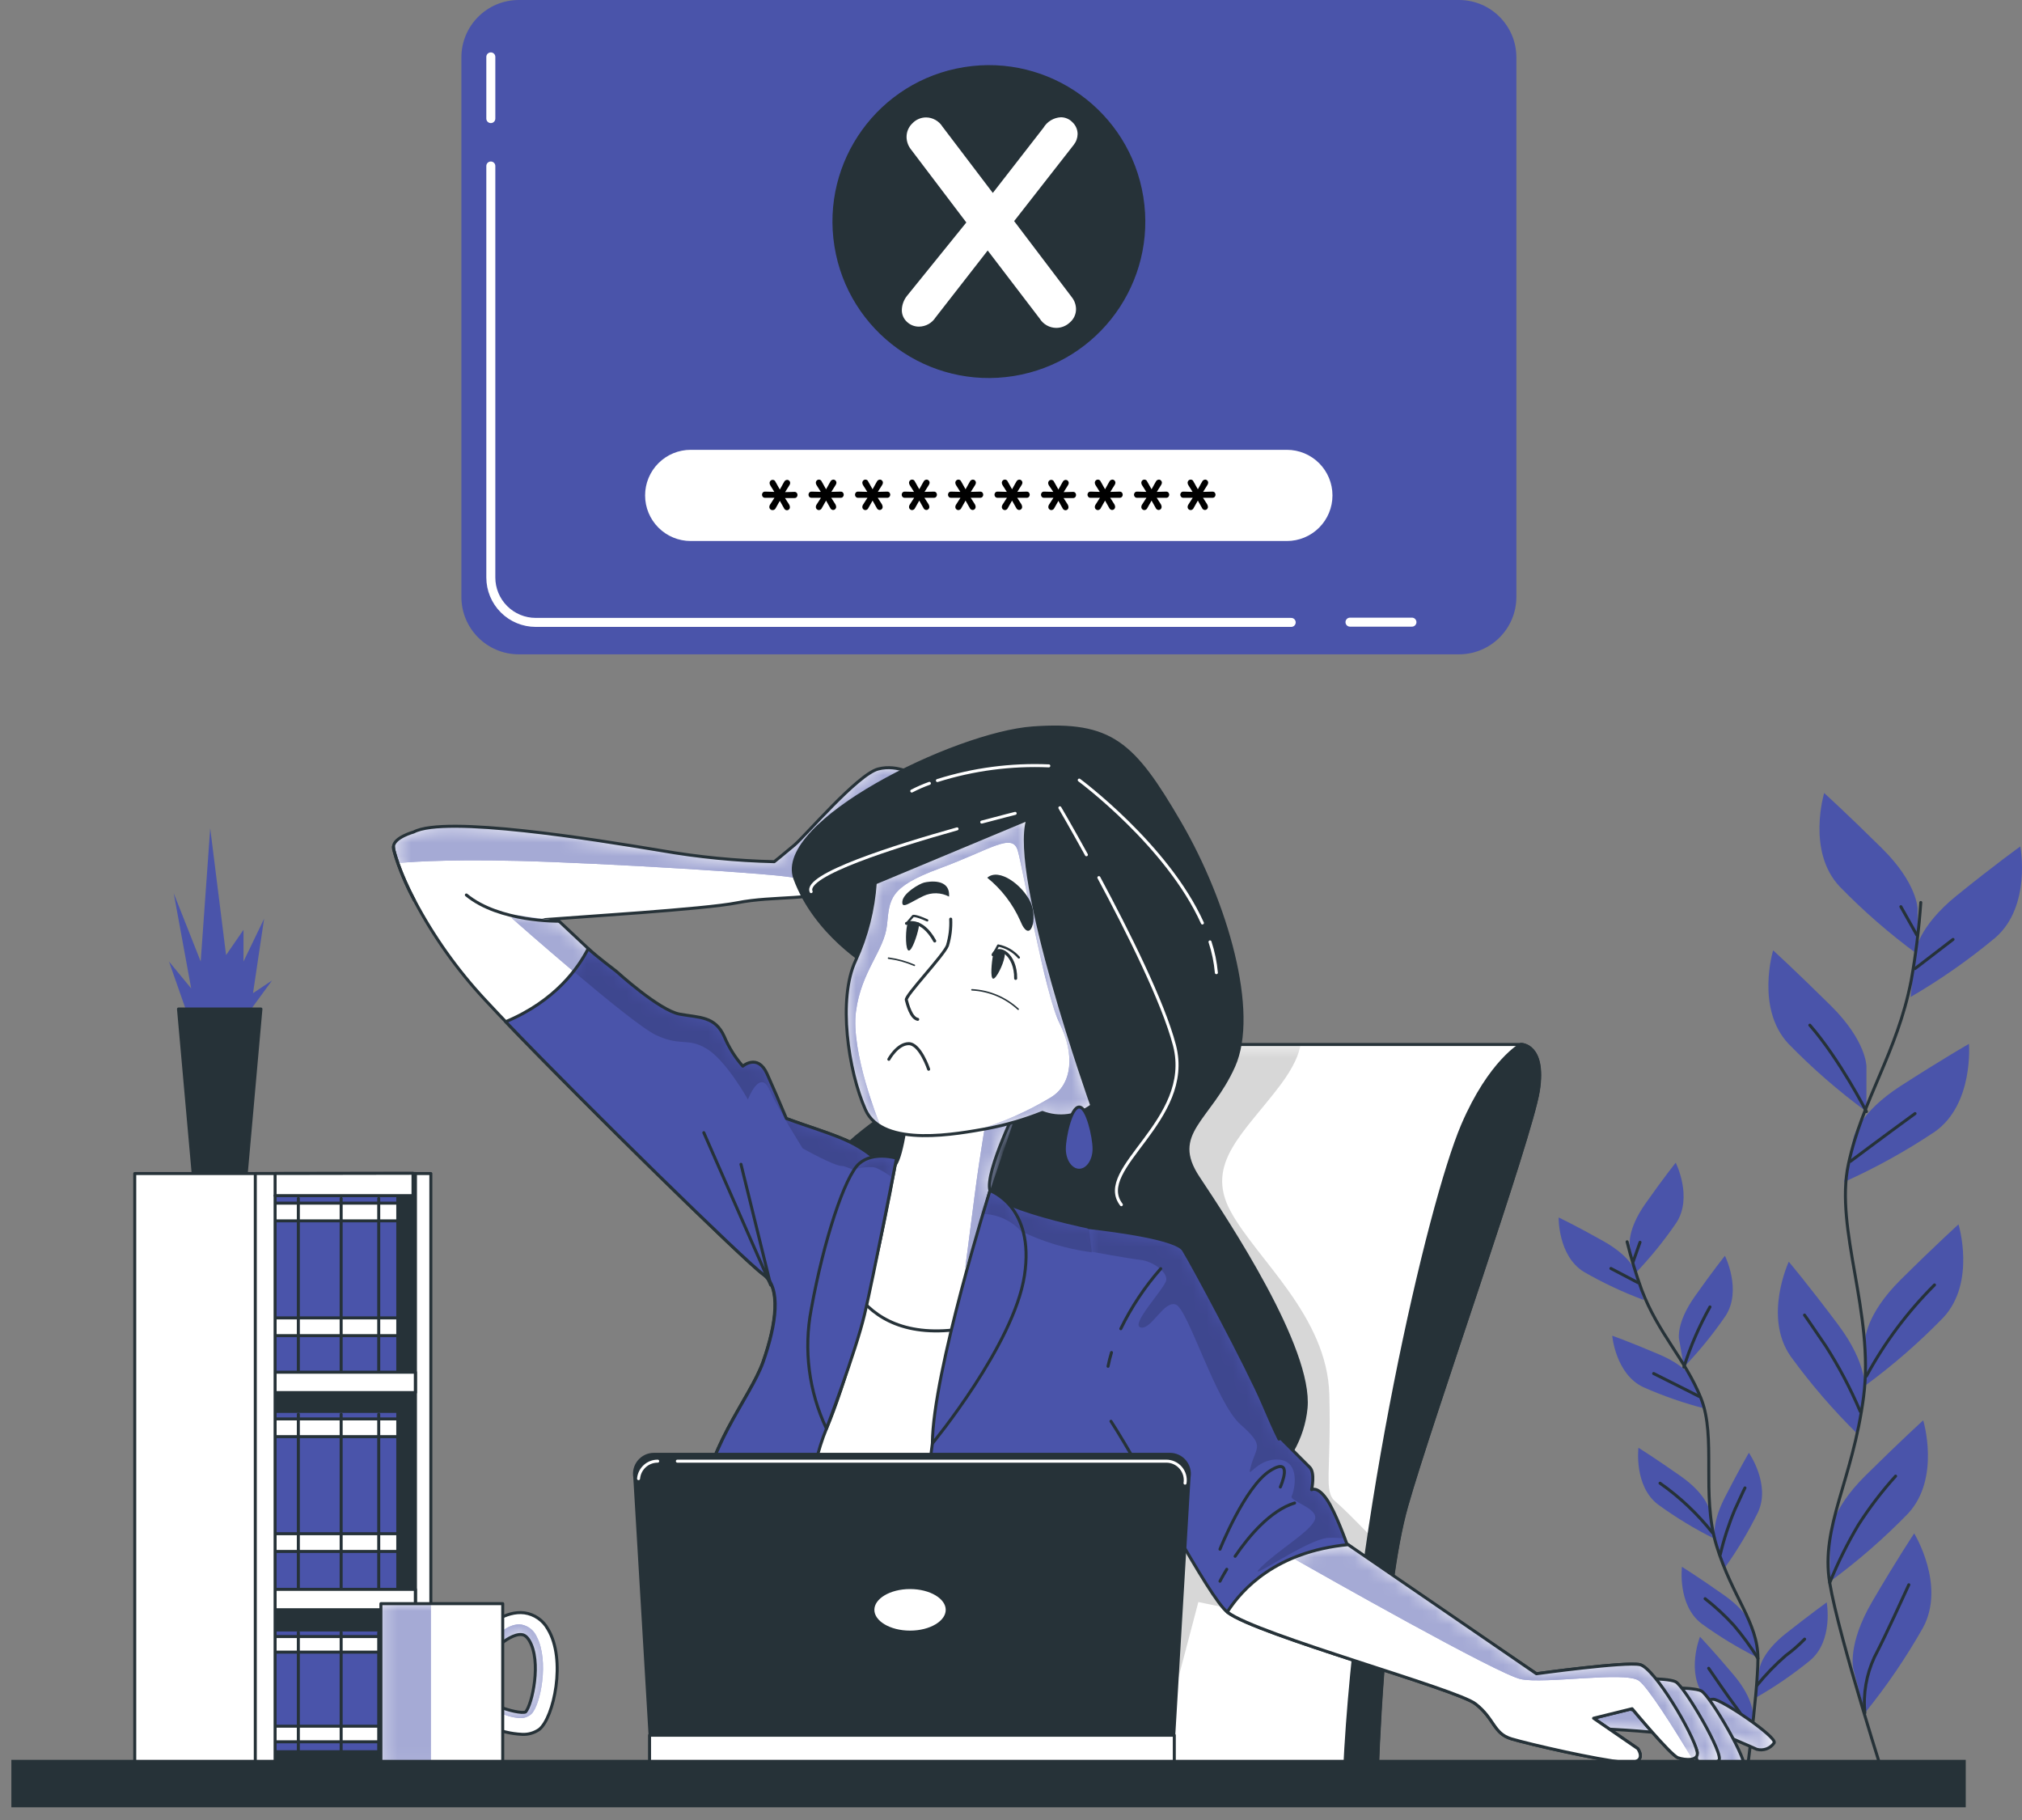 <svg width="150" height="135" viewBox="0 0 150 135" fill="none" xmlns="http://www.w3.org/2000/svg">
<rect x="0" y="0" width="150" height="135" fill="#808080" stroke="none"/>
<g id="forgot-password/bro">
<g id="Plants">
<path id="Vector" d="M142.254 67.42C142.254 67.42 142.254 65.541 139.624 62.937C136.994 60.333 135.325 58.823 135.325 58.823C135.325 58.823 134.018 63.121 136.453 65.74C138.24 67.58 140.178 69.266 142.247 70.783L142.254 67.42Z" fill="#4A54AA"/>
<path id="Vector_2" d="M138.459 79.09C138.459 79.09 138.459 77.212 135.829 74.608C133.199 72.004 131.538 70.493 131.538 70.493C131.538 70.493 130.227 74.792 132.665 77.411C134.453 79.25 136.391 80.937 138.459 82.453V79.09Z" fill="#4A54AA"/>
<path id="Vector_3" d="M142.089 70.602C142.089 70.602 142.288 68.745 145.166 66.42C148.044 64.094 149.874 62.786 149.874 62.786C149.874 62.786 150.72 67.197 148.029 69.549C146.058 71.19 143.952 72.663 141.736 73.953L142.089 70.602Z" fill="#4A54AA"/>
<path id="Vector_4" d="M137.505 84.385C137.505 84.385 137.88 82.559 141.003 80.548C144.125 78.538 146.064 77.43 146.064 77.43C146.064 77.43 146.44 81.909 143.52 83.956C141.387 85.381 139.139 86.626 136.798 87.676L137.505 84.385Z" fill="#4A54AA"/>
<path id="Vector_5" d="M138.365 99.414C138.365 99.414 138.365 97.536 140.995 94.928C143.626 92.32 145.29 90.817 145.29 90.817C145.29 90.817 146.601 95.116 144.163 97.731C142.376 99.572 140.438 101.26 138.369 102.777L138.365 99.414Z" fill="#4A54AA"/>
<path id="Vector_6" d="M138.324 103.082C138.324 103.082 138.587 101.233 136.37 98.272C134.153 95.311 132.699 93.59 132.699 93.59C132.699 93.59 130.794 97.66 132.827 100.594C134.334 102.67 136.012 104.615 137.843 106.411L138.324 103.082Z" fill="#4A54AA"/>
<path id="Vector_7" d="M135.742 113.952C135.742 113.952 135.742 112.073 138.373 109.469C141.003 106.865 142.671 105.354 142.671 105.354C142.671 105.354 143.979 109.653 141.544 112.272C139.756 114.112 137.818 115.8 135.75 117.318L135.742 113.952Z" fill="#4A54AA"/>
<path id="Vector_8" d="M137.49 123.807C137.49 123.807 137.016 122 138.884 118.806C140.751 115.612 142.002 113.741 142.002 113.741C142.002 113.741 144.354 117.566 142.667 120.715C141.405 122.947 139.959 125.07 138.343 127.061L137.49 123.807Z" fill="#4A54AA"/>
<path id="Vector_9" d="M142.491 66.942C142.359 68.888 142.121 70.825 141.777 72.744C140.74 78.087 138.155 81.536 137.121 86.361C136.088 91.185 139.057 97.404 138.249 103.604C137.441 109.804 135.044 113.249 135.731 117.386C136.419 121.523 140.041 132.728 140.041 132.728" stroke="#263238" stroke-width="0.223" stroke-linecap="round" stroke-linejoin="round"/>
<path id="Vector_10" d="M142.066 71.846L144.884 69.682" stroke="#263238" stroke-width="0.223" stroke-linecap="round" stroke-linejoin="round"/>
<path id="Vector_11" d="M142.198 69.355L141.014 67.254" stroke="#263238" stroke-width="0.223" stroke-linecap="round" stroke-linejoin="round"/>
<path id="Vector_12" d="M137.279 86.139C137.279 86.139 139.639 84.369 142.066 82.6" stroke="#263238" stroke-width="0.223" stroke-linecap="round" stroke-linejoin="round"/>
<path id="Vector_13" d="M138.459 82.454C138.459 82.454 136.49 78.599 134.262 76.043" stroke="#263238" stroke-width="0.223" stroke-linecap="round" stroke-linejoin="round"/>
<path id="Vector_14" d="M138.459 102.074C139.805 99.586 141.506 97.308 143.509 95.311" stroke="#263238" stroke-width="0.223" stroke-linecap="round" stroke-linejoin="round"/>
<path id="Vector_15" d="M138.001 104.697C137.285 103.011 136.429 101.387 135.442 99.843C134.067 97.81 133.867 97.547 133.867 97.547" stroke="#263238" stroke-width="0.223" stroke-linecap="round" stroke-linejoin="round"/>
<path id="Vector_16" d="M135.742 117.386C136.342 115.905 137.052 114.472 137.869 113.099C138.686 111.823 139.608 110.616 140.623 109.492" stroke="#263238" stroke-width="0.223" stroke-linecap="round" stroke-linejoin="round"/>
<path id="Vector_17" d="M138.343 127.061C138.206 125.645 138.45 124.218 139.049 122.928C140.033 121.026 141.146 118.535 141.604 117.551" stroke="#263238" stroke-width="0.223" stroke-linecap="round" stroke-linejoin="round"/>
<path id="Vector_18" d="M120.904 92.388C120.904 92.388 120.701 91.215 122.058 89.288C123.414 87.36 124.312 86.244 124.312 86.244C124.312 86.244 125.597 88.799 124.357 90.701C123.436 92.049 122.405 93.319 121.272 94.496L120.904 92.388Z" fill="#4A54AA"/>
<path id="Vector_19" d="M124.553 99.294C124.553 99.294 124.35 98.121 125.706 96.194C127.063 94.266 127.961 93.15 127.961 93.15C127.961 93.15 129.246 95.705 128.006 97.611C127.084 98.957 126.052 100.226 124.921 101.402L124.553 99.294Z" fill="#4A54AA"/>
<path id="Vector_20" d="M121.351 94.364C121.351 94.364 121.028 93.237 118.969 92.075C116.91 90.914 115.625 90.306 115.625 90.306C115.625 90.306 115.572 93.165 117.504 94.345C118.918 95.159 120.397 95.854 121.926 96.423L121.351 94.364Z" fill="#4A54AA"/>
<path id="Vector_21" d="M125.725 102.51C125.725 102.51 125.282 101.406 123.117 100.481C120.953 99.557 119.601 99.076 119.601 99.076C119.601 99.076 119.848 101.924 121.908 102.894C123.4 103.555 124.944 104.09 126.525 104.494L125.725 102.51Z" fill="#4A54AA"/>
<path id="Vector_22" d="M126.815 112.028C126.815 112.028 126.616 110.856 124.688 109.499C122.76 108.143 121.547 107.388 121.547 107.388C121.547 107.388 121.194 110.225 123.001 111.6C124.321 112.561 125.72 113.41 127.183 114.136L126.815 112.028Z" fill="#4A54AA"/>
<path id="Vector_23" d="M127.243 114.324C127.243 114.324 126.867 113.197 127.946 111.093C129.024 108.988 129.738 107.76 129.738 107.76C129.738 107.76 131.373 110.104 130.418 112.167C129.699 113.632 128.858 115.033 127.904 116.357L127.243 114.324Z" fill="#4A54AA"/>
<path id="Vector_24" d="M130.527 123.774C130.527 123.774 130.662 122.594 132.507 121.144C134.352 119.693 135.513 118.855 135.513 118.855C135.513 118.855 136.028 121.67 134.303 123.146C133.04 124.18 131.693 125.106 130.275 125.916L130.527 123.774Z" fill="#4A54AA"/>
<path id="Vector_25" d="M130.035 120.858C130.035 120.858 129.832 119.686 127.908 118.329C125.984 116.973 124.774 116.218 124.774 116.218C124.774 116.218 124.421 119.055 126.229 120.434C127.55 121.394 128.949 122.242 130.411 122.97L130.035 120.858Z" fill="#4A54AA"/>
<path id="Vector_26" d="M130.035 127.231C130.035 127.231 130.133 126.043 128.615 124.244C127.097 122.444 126.112 121.407 126.112 121.407C126.112 121.407 125.049 124.059 126.45 125.852C127.478 127.114 128.609 128.288 129.832 129.361L130.035 127.231Z" fill="#4A54AA"/>
<path id="Vector_27" d="M120.705 92.11C120.999 93.316 121.359 94.505 121.784 95.672C123.012 98.911 125.007 100.793 126.18 103.705C127.352 106.617 126.18 110.844 127.337 114.643C128.494 118.442 130.411 120.343 130.411 123.011C130.411 125.679 129.374 133.1 129.374 133.1" stroke="#263238" stroke-width="0.223" stroke-linecap="round" stroke-linejoin="round"/>
<path id="Vector_28" d="M121.506 95.139L119.503 94.09" stroke="#263238" stroke-width="0.223" stroke-linecap="round" stroke-linejoin="round"/>
<path id="Vector_29" d="M121.152 93.59L121.663 92.147" stroke="#263238" stroke-width="0.223" stroke-linecap="round" stroke-linejoin="round"/>
<path id="Vector_30" d="M126.056 103.585C126.056 103.585 124.384 102.732 122.674 101.883" stroke="#263238" stroke-width="0.223" stroke-linecap="round" stroke-linejoin="round"/>
<path id="Vector_31" d="M124.917 101.402C125.41 99.854 126.058 98.359 126.852 96.942" stroke="#263238" stroke-width="0.223" stroke-linecap="round" stroke-linejoin="round"/>
<path id="Vector_32" d="M127.048 113.704C125.933 112.293 124.619 111.051 123.147 110.018" stroke="#263238" stroke-width="0.223" stroke-linecap="round" stroke-linejoin="round"/>
<path id="Vector_33" d="M127.619 115.297C127.886 114.163 128.247 113.053 128.697 111.979C129.34 110.555 129.449 110.367 129.449 110.367" stroke="#263238" stroke-width="0.223" stroke-linecap="round" stroke-linejoin="round"/>
<path id="Vector_34" d="M130.32 125.037C130.972 124.229 131.694 123.481 132.477 122.801C132.976 122.434 133.443 122.027 133.875 121.583" stroke="#263238" stroke-width="0.223" stroke-linecap="round" stroke-linejoin="round"/>
<path id="Vector_35" d="M130.411 123.011C129.874 122.145 129.272 121.321 128.611 120.546C127.959 119.835 127.251 119.179 126.492 118.585" stroke="#263238" stroke-width="0.223" stroke-linecap="round" stroke-linejoin="round"/>
<path id="Vector_36" d="M129.832 129.361C129.765 128.457 129.457 127.588 128.941 126.843C128.119 125.757 127.149 124.314 126.755 123.747" stroke="#263238" stroke-width="0.223" stroke-linecap="round" stroke-linejoin="round"/>
</g>
<g id="Bookshelf">
<path id="Vector_37" d="M14.182 76.02L12.536 71.32L14.182 73.315L12.889 66.262L14.888 71.32L15.595 61.441L16.771 70.846L18.063 68.968V71.32L19.593 68.145L18.77 73.668L20.179 72.729L17.947 75.784L14.182 76.02Z" fill="#4A54AA"/>
<path id="Vector_38" d="M19.356 74.844H13.242L14.343 87.187H18.255L19.356 74.844Z" fill="#263238" stroke="#263238" stroke-width="0.223" stroke-linecap="round" stroke-linejoin="round"/>
<path id="Vector_39" d="M30.823 87.048H9.996V131.161H30.823V87.048Z" fill="white" stroke="#263238" stroke-width="0.223" stroke-linecap="round" stroke-linejoin="round"/>
<path id="Vector_40" d="M31.962 87.048H20.408V131.161H31.962V87.048Z" fill="white" stroke="#263238" stroke-width="0.223" stroke-linecap="round" stroke-linejoin="round"/>
<path id="Vector_41" d="M30.662 87.048H20.408V131.161H30.662V87.048Z" fill="#263238" stroke="#263238" stroke-width="0.223" stroke-linecap="round" stroke-linejoin="round"/>
<path id="Vector_42" d="M29.508 120.903H20.408V129.936H29.508V120.903Z" fill="#4A54AA" stroke="#263238" stroke-width="0.223" stroke-linecap="round" stroke-linejoin="round"/>
<path id="Vector_43" d="M29.508 121.392H20.408V122.549H29.508V121.392Z" fill="white" stroke="#263238" stroke-width="0.223" stroke-linecap="round" stroke-linejoin="round"/>
<path id="Vector_44" d="M29.508 128.042H20.408V129.199H29.508V128.042Z" fill="white" stroke="#263238" stroke-width="0.223" stroke-linecap="round" stroke-linejoin="round"/>
<path id="Vector_45" d="M22.132 121.091V132.513" stroke="#263238" stroke-width="0.223" stroke-linecap="round" stroke-linejoin="round"/>
<path id="Vector_46" d="M25.308 121.091V132.513" stroke="#263238" stroke-width="0.223" stroke-linecap="round" stroke-linejoin="round"/>
<path id="Vector_47" d="M28.096 121.091V132.513" stroke="#263238" stroke-width="0.223" stroke-linecap="round" stroke-linejoin="round"/>
<path id="Vector_48" d="M29.508 88.686H20.408V101.969H29.508V88.686Z" fill="#4A54AA" stroke="#263238" stroke-width="0.223" stroke-linecap="round" stroke-linejoin="round"/>
<path id="Vector_49" d="M29.508 89.243H20.408V90.558H29.508V89.243Z" fill="white" stroke="#263238" stroke-width="0.223" stroke-linecap="round" stroke-linejoin="round"/>
<path id="Vector_50" d="M29.508 97.757H20.408V99.072H29.508V97.757Z" fill="white" stroke="#263238" stroke-width="0.223" stroke-linecap="round" stroke-linejoin="round"/>
<path id="Vector_51" d="M22.132 88.897V101.879" stroke="#263238" stroke-width="0.223" stroke-linecap="round" stroke-linejoin="round"/>
<path id="Vector_52" d="M25.308 88.897V101.879" stroke="#263238" stroke-width="0.223" stroke-linecap="round" stroke-linejoin="round"/>
<path id="Vector_53" d="M28.096 88.897V101.879" stroke="#263238" stroke-width="0.223" stroke-linecap="round" stroke-linejoin="round"/>
<path id="Vector_54" d="M29.508 104.693H20.408V117.976H29.508V104.693Z" fill="#4A54AA" stroke="#263238" stroke-width="0.223" stroke-linecap="round" stroke-linejoin="round"/>
<path id="Vector_55" d="M29.508 105.25H20.408V106.565H29.508V105.25Z" fill="white" stroke="#263238" stroke-width="0.223" stroke-linecap="round" stroke-linejoin="round"/>
<path id="Vector_56" d="M29.508 113.764H20.408V115.079H29.508V113.764Z" fill="white" stroke="#263238" stroke-width="0.223" stroke-linecap="round" stroke-linejoin="round"/>
<path id="Vector_57" d="M22.132 104.908V117.886" stroke="#263238" stroke-width="0.223" stroke-linecap="round" stroke-linejoin="round"/>
<path id="Vector_58" d="M25.308 104.908V117.886" stroke="#263238" stroke-width="0.223" stroke-linecap="round" stroke-linejoin="round"/>
<path id="Vector_59" d="M28.096 104.908V117.886" stroke="#263238" stroke-width="0.223" stroke-linecap="round" stroke-linejoin="round"/>
<path id="Vector_60" d="M30.82 101.785H20.408V103.295H30.82V101.785Z" fill="white" stroke="#263238" stroke-width="0.223" stroke-linecap="round" stroke-linejoin="round"/>
<path id="Vector_61" d="M30.82 117.893H20.408V119.404H30.82V117.893Z" fill="white" stroke="#263238" stroke-width="0.223" stroke-linecap="round" stroke-linejoin="round"/>
<path id="Vector_62" d="M30.82 87.048V131.157" stroke="#263238" stroke-width="0.223" stroke-linecap="round" stroke-linejoin="round"/>
<path id="Vector_63" d="M18.939 87.049V131.157H20.408V88.687H30.639V87.03L18.939 87.049Z" fill="white" stroke="#263238" stroke-width="0.223" stroke-linecap="round" stroke-linejoin="round"/>
<path id="Vector_64" d="M20.408 88.687V87.048" stroke="#263238" stroke-width="0.223" stroke-linecap="round" stroke-linejoin="round"/>
</g>
<g id="Character">
<path id="Vector_65" d="M30.741 66.784C29.647 64.677 29.189 63.166 29.189 62.816C29.189 62.125 30.692 61.712 30.692 61.712C33.037 60.472 44.065 62.264 49.028 63.091C51.807 63.575 54.618 63.852 57.437 63.917C57.437 63.917 58.125 63.369 58.94 62.678C59.756 61.986 63.626 57.44 65.144 57.041C66.662 56.643 68.037 57.594 68.037 57.594C68.037 57.594 70.521 59.097 70.104 59.386C69.687 59.675 63.626 64.898 62.108 65.864C60.59 66.829 57.422 66.416 54.664 66.969C52.29 67.442 42.671 68.028 40.465 68.209C38.809 68.601 37.07 68.457 35.502 67.795" fill="white"/>
<g id="Clip path group">
<mask id="mask0_190_6802" style="mask-type:luminance" maskUnits="userSpaceOnUse" x="29" y="56" width="42" height="13">
<g id="clip-path">
<path id="Vector_66" d="M30.741 66.784C29.647 64.677 29.189 63.166 29.189 62.816C29.189 62.125 30.692 61.712 30.692 61.712C33.037 60.472 44.065 62.264 49.028 63.091C51.807 63.575 54.618 63.852 57.437 63.917C57.437 63.917 58.125 63.369 58.94 62.678C59.756 61.986 63.626 57.44 65.144 57.041C66.662 56.643 68.037 57.594 68.037 57.594C68.037 57.594 70.521 59.097 70.104 59.386C69.687 59.675 63.626 64.898 62.108 65.864C60.59 66.829 57.422 66.416 54.664 66.969C52.29 67.442 42.671 68.028 40.465 68.209C38.809 68.601 37.07 68.457 35.502 67.795" fill="white"/>
</g>
</mask>
<g mask="url(#mask0_190_6802)">
<g id="Group">
<path id="Vector_67" d="M68.064 57.579C68.064 57.579 66.684 56.613 65.17 57.027C63.656 57.44 59.793 61.99 58.967 62.663C58.14 63.335 57.464 63.903 57.464 63.903C54.644 63.837 51.833 63.561 49.055 63.076C44.091 62.249 33.063 60.446 30.718 61.697C30.718 61.697 29.215 62.111 29.215 62.802C29.267 63.188 29.367 63.567 29.512 63.929L29.719 64.004C29.719 64.004 32.473 63.715 38.417 63.858C44.362 64.001 58.11 64.816 58.993 65.135C59.369 65.278 62.033 64.677 64.986 63.632C67.241 61.795 69.89 59.499 70.156 59.337C70.547 59.093 68.064 57.579 68.064 57.579Z" fill="#4A54AA"/>
<path id="Vector_68" opacity="0.5" d="M68.064 57.579C68.064 57.579 66.684 56.613 65.17 57.027C63.656 57.44 59.793 61.99 58.967 62.663C58.14 63.335 57.464 63.903 57.464 63.903C54.644 63.837 51.833 63.561 49.055 63.076C44.091 62.249 33.063 60.446 30.718 61.697C30.718 61.697 29.215 62.111 29.215 62.802C29.267 63.188 29.367 63.567 29.512 63.929L29.719 64.004C29.719 64.004 32.473 63.715 38.417 63.858C44.362 64.001 58.11 64.816 58.993 65.135C59.369 65.278 62.033 64.677 64.986 63.632C67.241 61.795 69.89 59.499 70.156 59.337C70.547 59.093 68.064 57.579 68.064 57.579Z" fill="white"/>
</g>
</g>
</g>
<path id="Vector_69" d="M30.741 66.784C29.647 64.677 29.189 63.166 29.189 62.816C29.189 62.125 30.692 61.712 30.692 61.712C33.037 60.472 44.065 62.264 49.028 63.091C51.807 63.575 54.618 63.852 57.437 63.917C57.437 63.917 58.125 63.369 58.94 62.678C59.756 61.986 63.626 57.44 65.144 57.041C66.662 56.643 68.037 57.594 68.037 57.594C68.037 57.594 70.521 59.097 70.104 59.386C69.687 59.675 63.626 64.898 62.108 65.864C60.59 66.829 57.422 66.416 54.664 66.969C52.29 67.442 42.671 68.028 40.465 68.209C38.809 68.601 37.07 68.457 35.502 67.795" stroke="#263238" stroke-width="0.223" stroke-linecap="round" stroke-linejoin="round"/>
<path id="Vector_70" d="M85.19 79.041C85.439 78.568 85.813 78.172 86.272 77.896C86.73 77.62 87.255 77.474 87.79 77.475H112.852C112.852 77.475 114.663 77.475 114.122 80.916C113.581 84.358 106.149 105.374 104.353 111.727C102.557 118.081 102.177 131.473 102.177 131.473H72.118C72.118 131.473 74.5 99.448 85.19 79.041Z" fill="white"/>
<g id="Clip path group_2">
<mask id="mask1_190_6802" style="mask-type:luminance" maskUnits="userSpaceOnUse" x="72" y="77" width="43" height="55">
<g id="clip-path-2">
<path id="Vector_71" d="M85.19 79.042C85.439 78.569 85.813 78.172 86.272 77.896C86.73 77.62 87.255 77.474 87.79 77.475H112.852C112.852 77.475 114.663 77.475 114.122 80.917C113.581 84.359 106.149 105.374 104.353 111.728C102.557 118.082 102.177 131.473 102.177 131.473H72.118C72.118 131.473 74.5 99.449 85.19 79.042Z" fill="white"/>
</g>
</mask>
<g mask="url(#mask1_190_6802)">
<g id="Group_2">
<path id="Vector_72" opacity="0.16" d="M96.477 77.475H87.79C87.255 77.474 86.73 77.62 86.272 77.896C85.813 78.172 85.439 78.569 85.19 79.042C74.5 99.449 72.091 131.462 72.091 131.462H85.573L88.898 118.833L102.763 121.693C102.861 120.633 102.974 119.555 103.105 118.491L102.801 115.11C102.801 115.11 99.96 112.122 99.066 111.375C98.172 110.627 98.766 109.278 98.615 103.45C98.465 97.623 93.235 93.433 91.288 89.845C89.342 86.256 92.337 84.013 95.027 80.425C95.985 79.128 96.376 78.174 96.477 77.475Z" fill="black"/>
</g>
</g>
</g>
<path id="Vector_73" d="M85.19 79.041C85.439 78.568 85.813 78.172 86.272 77.896C86.73 77.62 87.255 77.474 87.79 77.475H112.852C112.852 77.475 114.663 77.475 114.122 80.916C113.581 84.358 106.149 105.374 104.353 111.727C102.557 118.081 102.177 131.473 102.177 131.473H72.118C72.118 131.473 74.5 99.448 85.19 79.041Z" stroke="#263238" stroke-width="0.223" stroke-linecap="round" stroke-linejoin="round"/>
<path id="Vector_74" d="M108.505 83.452C105.972 89.363 100.614 112.76 99.743 131.461H102.162C102.162 131.461 102.538 118.055 104.338 111.716C106.138 105.377 113.577 84.358 114.107 80.905C114.637 77.452 112.837 77.463 112.837 77.463C112.837 77.463 110.538 78.714 108.505 83.452Z" fill="#263238" stroke="#263238" stroke-width="0.223" stroke-linecap="round" stroke-linejoin="round"/>
<path id="Vector_75" d="M64.479 71.639C64.479 71.639 60.481 69.295 58.967 65.162C57.452 61.028 70.821 54.408 76.627 53.994C82.432 53.581 84.07 55.095 87.523 61.025C90.976 66.954 93.313 75.085 91.521 79.083C89.729 83.081 86.697 84.046 88.891 87.349C91.085 90.652 97.3 100.031 96.887 104.442C96.473 108.853 92.201 112.708 85.99 113.129C79.779 113.55 71.513 109.819 64.622 103.735C57.73 97.652 59.519 88.706 61.991 85.812C64.464 82.919 68.195 81.814 68.469 78.921C68.743 76.028 64.479 71.639 64.479 71.639Z" fill="#263238" stroke="#263238" stroke-width="0.223" stroke-linecap="round" stroke-linejoin="round"/>
<path id="Vector_76" d="M81.519 65.097C83.642 69.05 86.298 74.344 87.129 77.542C88.579 83.14 81.117 86.665 83.187 89.359" stroke="white" stroke-width="0.223" stroke-linecap="round" stroke-linejoin="round"/>
<path id="Vector_77" d="M78.626 59.919C78.626 59.919 79.452 61.328 80.594 63.403" stroke="white" stroke-width="0.223" stroke-linecap="round" stroke-linejoin="round"/>
<path id="Vector_78" d="M89.763 69.866C90.008 70.607 90.166 71.373 90.236 72.15" stroke="white" stroke-width="0.223" stroke-linecap="round" stroke-linejoin="round"/>
<path id="Vector_79" d="M80.061 57.864C80.061 57.864 86.591 62.689 89.199 68.464" stroke="white" stroke-width="0.223" stroke-linecap="round" stroke-linejoin="round"/>
<path id="Vector_80" d="M70.998 61.483C66.335 62.791 59.628 64.913 60.173 66.138" stroke="white" stroke-width="0.223" stroke-linecap="round" stroke-linejoin="round"/>
<path id="Vector_81" d="M75.308 60.333C75.308 60.333 74.312 60.581 72.828 60.979" stroke="white" stroke-width="0.223" stroke-linecap="round" stroke-linejoin="round"/>
<path id="Vector_82" d="M69.54 57.898C72.211 57.056 75.009 56.688 77.806 56.809" stroke="white" stroke-width="0.223" stroke-linecap="round" stroke-linejoin="round"/>
<path id="Vector_83" d="M67.639 58.676C68.061 58.456 68.498 58.265 68.946 58.105" stroke="white" stroke-width="0.223" stroke-linecap="round" stroke-linejoin="round"/>
<path id="Vector_84" d="M30.741 66.785C30.108 65.626 29.604 64.401 29.238 63.133C29.602 64.402 30.106 65.627 30.741 66.785ZM29.197 62.918C29.197 62.941 29.197 62.967 29.197 63.001C29.204 62.967 29.2 62.941 29.197 62.918ZM30.741 66.781C32.146 69.443 33.894 71.909 35.941 74.115C40.905 79.492 55.243 93.556 56.607 94.522C57.971 95.488 57.573 98.242 56.607 101C55.641 103.758 52.057 107.763 52.196 112.167C52.335 116.571 53.699 123.334 53.575 124.713C53.451 126.092 50.002 130.781 50.002 130.781H85.569C85.569 130.781 81.136 125.145 81.136 123.218C81.136 121.29 87.223 96.593 87.497 94.8C87.771 93.008 86.67 91.768 84.465 91.629C82.259 91.49 73.85 89.698 73.437 88.319C73.023 86.94 75.642 81.702 75.642 81.702L67.376 82.115C67.376 82.115 66.963 85.7 66.41 86.391C65.858 87.082 65.031 85.7 63.1 84.738C61.169 83.776 57.464 82.945 56.07 81.841C54.676 80.736 41.457 68.314 41.457 68.314" fill="white"/>
<g id="Clip path group_3">
<mask id="mask2_190_6802" style="mask-type:luminance" maskUnits="userSpaceOnUse" x="29" y="62" width="59" height="69">
<g id="clip-path-3">
<path id="Vector_85" d="M30.741 66.784C30.108 65.625 29.604 64.401 29.238 63.132C29.602 64.401 30.106 65.626 30.741 66.784ZM29.197 62.918C29.197 62.94 29.197 62.967 29.197 63.001C29.204 62.967 29.2 62.94 29.197 62.918ZM30.741 66.781C32.146 69.442 33.894 71.908 35.941 74.115C40.905 79.492 55.243 93.556 56.607 94.522C57.971 95.487 57.573 98.242 56.607 101C55.641 103.757 52.057 107.763 52.196 112.167C52.335 116.57 53.699 123.334 53.575 124.713C53.451 126.092 50.002 130.781 50.002 130.781H85.569C85.569 130.781 81.136 125.145 81.136 123.217C81.136 121.29 87.223 96.592 87.497 94.8C87.771 93.007 86.67 91.767 84.465 91.629C82.259 91.489 73.85 89.697 73.437 88.318C73.023 86.939 75.642 81.701 75.642 81.701L67.376 82.115C67.376 82.115 66.963 85.699 66.41 86.391C65.858 87.082 65.031 85.699 63.1 84.737C61.169 83.775 57.464 82.945 56.07 81.84C54.676 80.736 41.457 68.314 41.457 68.314" fill="white"/>
</g>
</mask>
<g mask="url(#mask2_190_6802)">
<g id="Group_3">
<path id="Vector_86" d="M58.181 82.905C58.869 84.107 59.557 85.193 59.557 85.193C59.557 85.193 61.875 86.497 62.454 86.497C63.032 86.497 66.512 88.376 66.512 88.376C66.512 88.376 69.412 87.65 68.391 85.186C68.068 84.555 67.661 83.971 67.181 83.45C67.008 84.543 66.73 85.975 66.403 86.384C65.85 87.072 65.024 85.693 63.093 84.731C61.841 84.107 59.816 83.536 58.181 82.905Z" fill="#4A54AA"/>
<path id="Vector_87" d="M51.102 77.324C46.845 73.383 41.457 68.329 41.457 68.329L38.324 67.878L37.948 68.088C37.948 68.088 46.793 75.915 48.675 76.787C49.437 77.137 50.264 77.32 51.102 77.324Z" fill="#4A54AA"/>
<path id="Vector_88" d="M55.563 81.406L55.224 81.105C55.397 81.391 55.495 81.571 55.495 81.571L55.563 81.406Z" fill="#4A54AA"/>
<g id="Group_4" opacity="0.5">
<path id="Vector_89" d="M58.181 82.904C58.869 84.107 59.557 85.193 59.557 85.193C59.557 85.193 61.875 86.496 62.454 86.496C63.032 86.496 66.512 88.375 66.512 88.375C66.512 88.375 69.412 87.65 68.391 85.185C68.068 84.554 67.661 83.97 67.181 83.449C67.008 84.543 66.73 85.974 66.403 86.384C65.85 87.071 65.024 85.692 63.093 84.73C61.841 84.107 59.816 83.535 58.181 82.904Z" fill="white"/>
<path id="Vector_90" d="M51.102 77.324C46.845 73.383 41.457 68.329 41.457 68.329L38.324 67.878L37.948 68.088C37.948 68.088 46.793 75.915 48.675 76.787C49.437 77.137 50.264 77.32 51.102 77.324Z" fill="white"/>
<path id="Vector_91" d="M55.563 81.405L55.224 81.105C55.397 81.39 55.495 81.57 55.495 81.57L55.563 81.405Z" fill="white"/>
</g>
</g>
</g>
</g>
<path id="Vector_92" d="M29.189 62.817C29.187 62.843 29.187 62.87 29.189 62.896M29.238 63.133C29.604 64.401 30.108 65.626 30.741 66.785C30.106 65.627 29.602 64.402 29.238 63.133ZM29.238 63.133C29.227 63.097 29.22 63.06 29.215 63.024M30.741 66.781C32.146 69.443 33.894 71.909 35.941 74.115C40.905 79.492 55.243 93.556 56.607 94.522C57.971 95.488 57.573 98.242 56.607 101C55.641 103.758 52.057 107.763 52.196 112.167C52.335 116.571 53.699 123.334 53.575 124.713C53.451 126.092 50.002 130.781 50.002 130.781H85.569C85.569 130.781 81.136 125.145 81.136 123.218C81.136 121.29 87.223 96.593 87.497 94.8C87.771 93.008 86.67 91.768 84.465 91.629C82.259 91.49 73.85 89.698 73.437 88.319C73.023 86.94 75.642 81.702 75.642 81.702L67.376 82.115C67.376 82.115 66.963 85.7 66.41 86.391C65.858 87.082 65.031 85.7 63.1 84.738C61.169 83.776 57.464 82.945 56.07 81.841C54.676 80.736 41.457 68.314 41.457 68.314M29.197 62.918C29.197 62.941 29.197 62.967 29.197 63.001C29.204 62.967 29.2 62.941 29.197 62.918Z" stroke="#263238" stroke-width="0.223" stroke-linecap="round" stroke-linejoin="round"/>
<path id="Vector_93" d="M41.457 68.329C41.457 68.329 37.053 68.412 34.596 66.386" stroke="#263238" stroke-width="0.223" stroke-linecap="round" stroke-linejoin="round"/>
<path id="Vector_94" d="M73.44 88.319C73.027 86.943 75.646 81.702 75.646 81.702L67.38 82.115C67.38 82.115 66.966 85.7 66.414 86.391C65.862 87.082 65.035 85.7 63.104 84.738C62.957 84.662 62.795 84.591 62.63 84.52L62.13 92.377C62.13 92.377 62.856 99.985 71.55 98.539C75.071 97.953 78.829 94.811 82.071 91.279C78.735 90.667 73.756 89.374 73.44 88.319Z" fill="white"/>
<g id="Clip path group_4">
<mask id="mask3_190_6802" style="mask-type:luminance" maskUnits="userSpaceOnUse" x="62" y="81" width="21" height="18">
<g id="clip-path-4">
<path id="Vector_95" d="M73.44 88.319C73.027 86.943 75.646 81.702 75.646 81.702L67.38 82.115C67.38 82.115 66.966 85.7 66.414 86.391C65.862 87.082 65.035 85.7 63.104 84.738C62.957 84.662 62.795 84.591 62.63 84.52L62.13 92.377C62.13 92.377 62.856 99.985 71.55 98.539C75.071 97.953 78.829 94.811 82.071 91.279C78.735 90.667 73.756 89.374 73.44 88.319Z" fill="white"/>
</g>
</mask>
<g mask="url(#mask3_190_6802)">
<g id="Group_5">
<path id="Vector_96" d="M73.207 82.743C73.207 82.743 72.708 85.546 72.306 88.646C71.903 91.746 71.607 94.053 71.607 94.053L73.44 88.319L75.507 82.243C75.507 82.243 73.508 82.243 73.207 82.743Z" fill="#4A54AA"/>
<path id="Vector_97" opacity="0.5" d="M73.207 82.743C73.207 82.743 72.708 85.546 72.306 88.646C71.903 91.746 71.607 94.053 71.607 94.053L73.44 88.319L75.507 82.243C75.507 82.243 73.508 82.243 73.207 82.743Z" fill="white"/>
</g>
</g>
</g>
<path id="Vector_98" d="M73.44 88.319C73.027 86.943 75.646 81.702 75.646 81.702L67.38 82.115C67.38 82.115 66.966 85.7 66.414 86.391C65.862 87.082 65.035 85.7 63.104 84.738C62.957 84.662 62.795 84.591 62.63 84.52L62.13 92.377C62.13 92.377 62.856 99.985 71.55 98.539C75.071 97.953 78.829 94.811 82.071 91.279C78.735 90.667 73.756 89.374 73.44 88.319Z" stroke="#263238" stroke-width="0.223" stroke-linecap="round" stroke-linejoin="round"/>
<path id="Vector_99" d="M66.41 86.391C65.858 87.079 65.031 85.7 63.1 84.738C61.883 84.126 59.944 83.569 58.339 82.968C57.885 81.89 57.283 80.484 56.896 79.635C56.209 78.132 55.104 79.083 55.104 79.083C54.528 78.427 54.062 77.683 53.725 76.877C53.038 75.374 51.933 75.498 50.419 75.224C48.904 74.95 45.729 72.053 45.729 72.053C45.729 72.053 44.245 70.926 43.633 70.366C42.919 71.771 41.209 74.243 37.512 75.788C43.407 81.946 55.367 93.647 56.622 94.526C58.001 95.488 57.588 98.246 56.622 101.004C55.656 103.762 52.072 107.767 52.211 112.171C52.35 116.575 53.714 123.338 53.59 124.717C53.466 125.946 50.715 129.797 50.118 130.624L51.519 130.782H58.816C58.775 127.084 58.779 111.994 61.308 105.983C64.205 99.073 66.41 86.391 66.41 86.391Z" fill="#4A54AA"/>
<g id="Clip path group_5">
<mask id="mask4_190_6802" style="mask-type:luminance" maskUnits="userSpaceOnUse" x="37" y="70" width="30" height="61">
<g id="clip-path-5">
<path id="Vector_100" d="M66.41 86.391C65.858 87.078 65.031 85.699 63.1 84.737C61.883 84.125 59.944 83.569 58.339 82.968C57.885 81.889 57.283 80.484 56.896 79.635C56.209 78.132 55.104 79.082 55.104 79.082C54.528 78.427 54.062 77.682 53.725 76.877C53.038 75.374 51.933 75.498 50.419 75.224C48.904 74.949 45.729 72.052 45.729 72.052C45.729 72.052 44.245 70.925 43.633 70.365C42.919 71.77 41.209 74.243 37.512 75.787C43.407 81.946 55.367 93.646 56.622 94.526C58.001 95.487 57.588 98.246 56.622 101.003C55.656 103.761 52.072 107.767 52.211 112.171C52.35 116.574 53.714 123.338 53.59 124.717C53.466 125.945 50.715 129.797 50.118 130.623L51.519 130.781H58.816C58.775 127.084 58.779 111.994 61.308 105.982C64.205 99.072 66.41 86.391 66.41 86.391Z" fill="white"/>
</g>
</mask>
<g mask="url(#mask4_190_6802)">
<g id="Group_6">
<path id="Vector_101" opacity="0.16" d="M63.1 84.737C61.883 84.125 59.944 83.569 58.339 82.968C57.885 81.889 57.283 80.484 56.896 79.635C56.209 78.132 55.104 79.082 55.104 79.082C54.528 78.427 54.062 77.682 53.725 76.877C53.038 75.374 51.933 75.498 50.419 75.224C48.904 74.949 45.729 72.052 45.729 72.052C45.729 72.052 44.245 70.925 43.633 70.365C43.327 70.962 42.963 71.527 42.547 72.052C45.012 74.138 47.732 76.347 48.683 76.787C50.561 77.655 51.001 76.93 52.44 77.801C53.879 78.673 55.484 81.559 55.484 81.559C55.484 81.559 56.355 79.237 57.081 80.834C57.806 82.43 59.545 85.181 59.545 85.181C59.545 85.181 61.864 86.485 62.442 86.485C62.897 86.485 65.125 87.642 66.072 88.142C66.282 87.041 66.399 86.379 66.399 86.379C65.858 87.078 65.031 85.699 63.1 84.737Z" fill="black"/>
</g>
</g>
</g>
<path id="Vector_102" d="M66.41 86.391C65.858 87.079 65.031 85.7 63.1 84.738C61.883 84.126 59.944 83.569 58.339 82.968C57.885 81.89 57.283 80.484 56.896 79.635C56.209 78.132 55.104 79.083 55.104 79.083C54.528 78.427 54.062 77.683 53.725 76.877C53.038 75.374 51.933 75.498 50.419 75.224C48.904 74.95 45.729 72.053 45.729 72.053C45.729 72.053 44.245 70.926 43.633 70.366C42.919 71.771 41.209 74.243 37.512 75.788C43.407 81.946 55.367 93.647 56.622 94.526C58.001 95.488 57.588 98.246 56.622 101.004C55.656 103.762 52.072 107.767 52.211 112.171C52.35 116.575 53.714 123.338 53.59 124.717C53.466 125.946 50.715 129.797 50.118 130.624L51.519 130.782H58.816C58.775 127.084 58.779 111.994 61.308 105.983C64.205 99.073 66.41 86.391 66.41 86.391Z" stroke="#263238" stroke-width="0.223" stroke-linecap="round" stroke-linejoin="round"/>
<path id="Vector_103" d="M66.508 85.91C66.508 85.91 64.794 85.384 63.739 86.308C62.683 87.232 61.108 91.974 60.18 97.118C59.608 100.113 60.003 103.212 61.308 105.967C61.308 105.967 63.476 100.282 64.133 97.513C64.791 94.743 66.508 85.91 66.508 85.91Z" fill="#4A54AA"/>
<g id="Clip path group_6">
<mask id="mask5_190_6802" style="mask-type:luminance" maskUnits="userSpaceOnUse" x="59" y="85" width="8" height="21">
<g id="clip-path-6">
<path id="Vector_104" d="M66.508 85.91C66.508 85.91 64.794 85.384 63.739 86.309C62.683 87.233 61.108 91.975 60.18 97.119C59.608 100.113 60.003 103.212 61.308 105.968C61.308 105.968 63.476 100.282 64.133 97.513C64.791 94.744 66.508 85.91 66.508 85.91Z" fill="white"/>
</g>
</mask>
<g mask="url(#mask5_190_6802)">
<g id="Group_7">
<path id="Vector_105" opacity="0.16" d="M63.22 86.748C63.22 86.748 64.46 86.448 64.971 86.62C65.401 86.805 65.804 87.049 66.166 87.346L66.508 85.91C65.995 85.648 65.413 85.552 64.844 85.636C63.99 85.809 63.22 86.748 63.22 86.748Z" fill="black"/>
</g>
</g>
</g>
<path id="Vector_106" d="M66.508 85.91C66.508 85.91 64.794 85.384 63.739 86.308C62.683 87.232 61.108 91.974 60.18 97.118C59.608 100.113 60.003 103.212 61.308 105.967C61.308 105.967 63.476 100.282 64.133 97.513C64.791 94.743 66.508 85.91 66.508 85.91Z" stroke="#263238" stroke-width="0.223" stroke-linecap="round" stroke-linejoin="round"/>
<path id="Vector_107" d="M54.969 86.361L57.174 95.322L52.211 84.016" stroke="#263238" stroke-width="0.223" stroke-linecap="round" stroke-linejoin="round"/>
<path id="Vector_108" d="M69.499 130.781H85.573C85.573 130.781 81.139 125.145 81.139 123.217C81.139 121.29 87.226 96.592 87.501 94.8C87.775 93.008 86.674 91.768 84.468 91.629C82.263 91.49 73.854 89.697 73.44 88.318C73.44 88.318 70.269 99.486 69.168 107.068C68.221 113.572 69.202 127.069 69.499 130.781Z" fill="#4A54AA"/>
<g id="Clip path group_7">
<mask id="mask6_190_6802" style="mask-type:luminance" maskUnits="userSpaceOnUse" x="68" y="88" width="20" height="43">
<g id="clip-path-7">
<path id="Vector_109" d="M69.499 130.782H85.573C85.573 130.782 81.139 125.146 81.139 123.218C81.139 121.29 87.226 96.593 87.501 94.8C87.775 93.008 86.674 91.768 84.468 91.629C82.263 91.49 73.854 89.698 73.44 88.319C73.44 88.319 70.269 99.486 69.168 107.068C68.221 113.573 69.202 127.069 69.499 130.782Z" fill="white"/>
</g>
</mask>
<g mask="url(#mask6_190_6802)">
<g id="Group_8">
<path id="Vector_110" opacity="0.16" d="M84.469 91.629C82.661 91.516 76.691 90.291 74.365 89.096L75.21 91.05C76.742 91.863 78.389 92.436 80.095 92.748C82.894 93.248 85.498 93.15 87.2 95.653L87.283 95.777C87.388 95.296 87.46 94.958 87.482 94.8C87.779 93.008 86.674 91.768 84.469 91.629Z" fill="black"/>
</g>
</g>
</g>
<path id="Vector_111" d="M69.499 130.781H85.573C85.573 130.781 81.139 125.145 81.139 123.217C81.139 121.29 87.226 96.592 87.501 94.8C87.775 93.008 86.674 91.768 84.468 91.629C82.263 91.49 73.854 89.697 73.44 88.318C73.44 88.318 70.269 99.486 69.168 107.068C68.221 113.572 69.202 127.069 69.499 130.781Z" stroke="#263238" stroke-width="0.223" stroke-linecap="round" stroke-linejoin="round"/>
<path id="Vector_112" d="M73.44 88.318C73.44 88.318 69.187 101.845 69.168 107.068C69.168 107.068 75.21 99.752 75.999 94.612C76.788 89.472 73.44 88.318 73.44 88.318Z" fill="#4A54AA"/>
<g id="Clip path group_8">
<mask id="mask7_190_6802" style="mask-type:luminance" maskUnits="userSpaceOnUse" x="69" y="88" width="8" height="20">
<g id="clip-path-8">
<path id="Vector_113" d="M73.44 88.319C73.44 88.319 69.187 101.846 69.168 107.068C69.168 107.068 75.21 99.753 75.999 94.613C76.788 89.472 73.44 88.319 73.44 88.319Z" fill="white"/>
</g>
</mask>
<g mask="url(#mask7_190_6802)">
<g id="Group_9">
<path id="Vector_114" opacity="0.16" d="M72.708 90.047C73.347 90.026 73.981 90.16 74.557 90.439C75.132 90.718 75.631 91.133 76.01 91.648C76.01 91.648 75.176 89.194 73.44 88.319L72.708 90.047Z" fill="black"/>
</g>
</g>
</g>
<path id="Vector_115" d="M73.44 88.318C73.44 88.318 69.187 101.845 69.168 107.068C69.168 107.068 75.21 99.752 75.999 94.612C76.788 89.472 73.44 88.318 73.44 88.318Z" stroke="#263238" stroke-width="0.223" stroke-linecap="round" stroke-linejoin="round"/>
<path id="Vector_116" d="M118.849 128.237C118.849 128.237 121.964 128.365 124.004 128.658C125.365 128.843 126.735 128.952 128.107 128.985C128.107 128.985 126.98 126.708 125.778 126.065C124.575 125.423 122.396 124.273 120.57 124.529C118.744 124.784 116.132 126.625 116.35 127.211C116.568 127.798 117.541 128.061 118.849 128.237Z" fill="white"/>
<g id="Clip path group_9">
<mask id="mask8_190_6802" style="mask-type:luminance" maskUnits="userSpaceOnUse" x="116" y="124" width="13" height="5">
<g id="clip-path-9">
<path id="Vector_117" d="M118.849 128.238C118.849 128.238 121.964 128.365 124.004 128.659C125.365 128.843 126.735 128.952 128.107 128.985C128.107 128.985 126.98 126.708 125.778 126.066C124.575 125.423 122.396 124.274 120.57 124.529C118.744 124.785 116.132 126.626 116.35 127.212C116.568 127.798 117.541 128.061 118.849 128.238Z" fill="white"/>
</g>
</mask>
<g mask="url(#mask8_190_6802)">
<g id="Group_10">
<path id="Vector_118" d="M118.849 128.238C118.849 128.238 121.964 128.365 124.004 128.659C125.365 128.843 126.735 128.952 128.107 128.985C128.107 128.985 126.98 126.708 125.778 126.066C124.575 125.423 122.396 124.274 120.57 124.529C118.744 124.785 116.132 126.626 116.35 127.212C116.568 127.798 117.541 128.061 118.849 128.238Z" fill="#4A54AA"/>
<path id="Vector_119" opacity="0.5" d="M118.849 128.238C118.849 128.238 121.964 128.365 124.004 128.659C125.365 128.843 126.735 128.952 128.107 128.985C128.107 128.985 126.98 126.708 125.778 126.066C124.575 125.423 122.396 124.274 120.57 124.529C118.744 124.785 116.132 126.626 116.35 127.212C116.568 127.798 117.541 128.061 118.849 128.238Z" fill="white"/>
</g>
</g>
</g>
<path id="Vector_120" d="M118.849 128.237C118.849 128.237 121.964 128.365 124.004 128.658C125.365 128.843 126.735 128.952 128.107 128.985C128.107 128.985 126.98 126.708 125.778 126.065C124.575 125.423 122.396 124.273 120.57 124.529C118.744 124.784 116.132 126.625 116.35 127.211C116.568 127.798 117.541 128.061 118.849 128.237Z" stroke="#263238" stroke-width="0.223" stroke-linecap="round" stroke-linejoin="round"/>
<path id="Vector_121" d="M124.023 127.306C124.023 127.306 126.492 126.024 127.108 126.043C127.724 126.062 131.82 128.831 131.617 129.275C131.479 129.48 131.28 129.637 131.048 129.724C130.816 129.81 130.563 129.821 130.324 129.756C129.87 129.541 127.112 128.369 127.112 128.369L125.308 128.794L124.023 127.306Z" fill="white"/>
<g id="Clip path group_10">
<mask id="mask9_190_6802" style="mask-type:luminance" maskUnits="userSpaceOnUse" x="124" y="126" width="8" height="4">
<g id="clip-path-10">
<path id="Vector_122" d="M124.023 127.306C124.023 127.306 126.492 126.025 127.108 126.044C127.724 126.062 131.82 128.832 131.617 129.275C131.479 129.481 131.28 129.638 131.048 129.724C130.816 129.81 130.563 129.822 130.324 129.756C129.87 129.542 127.112 128.37 127.112 128.37L125.308 128.794L124.023 127.306Z" fill="white"/>
</g>
</mask>
<g mask="url(#mask9_190_6802)">
<g id="Group_11">
<path id="Vector_123" d="M124.023 127.306C124.023 127.306 126.492 126.025 127.108 126.044C127.724 126.062 131.82 128.832 131.617 129.275C131.414 129.718 130.445 130.079 130.324 129.756C130.204 129.433 127.112 128.37 127.112 128.37L125.308 128.794L124.023 127.306Z" fill="#4A54AA"/>
<path id="Vector_124" opacity="0.5" d="M124.023 127.306C124.023 127.306 126.492 126.025 127.108 126.044C127.724 126.062 131.82 128.832 131.617 129.275C131.414 129.718 130.445 130.079 130.324 129.756C130.204 129.433 127.112 128.37 127.112 128.37L125.308 128.794L124.023 127.306Z" fill="white"/>
</g>
</g>
</g>
<path id="Vector_125" d="M124.023 127.306C124.023 127.306 126.492 126.024 127.108 126.043C127.724 126.062 131.82 128.831 131.617 129.275C131.479 129.48 131.28 129.637 131.048 129.724C130.816 129.81 130.563 129.821 130.324 129.756C129.87 129.541 127.112 128.369 127.112 128.369L125.308 128.794L124.023 127.306Z" stroke="#263238" stroke-width="0.223" stroke-linecap="round" stroke-linejoin="round"/>
<path id="Vector_126" d="M122.261 125.198C122.261 125.198 125.552 125.092 126.206 125.423C126.86 125.754 129.813 130.819 129.37 131.187C128.926 131.555 127.702 131.446 127.739 131.037C127.777 130.627 125.019 127.914 125.019 127.914L122.873 127.444L122.261 125.198Z" fill="white"/>
<g id="Clip path group_11">
<mask id="mask10_190_6802" style="mask-type:luminance" maskUnits="userSpaceOnUse" x="122" y="125" width="8" height="7">
<g id="clip-path-11">
<path id="Vector_127" d="M122.261 125.198C122.261 125.198 125.552 125.093 126.206 125.423C126.86 125.754 129.813 130.819 129.37 131.187C128.926 131.556 127.702 131.447 127.739 131.037C127.777 130.628 125.019 127.915 125.019 127.915L122.873 127.445L122.261 125.198Z" fill="white"/>
</g>
</mask>
<g mask="url(#mask10_190_6802)">
<g id="Group_12">
<path id="Vector_128" d="M122.261 125.198C122.261 125.198 125.552 125.093 126.206 125.423C126.86 125.754 129.813 130.819 129.37 131.187C128.926 131.556 127.702 131.447 127.739 131.037C127.777 130.628 125.019 127.915 125.019 127.915L122.873 127.445L122.261 125.198Z" fill="#4A54AA"/>
<path id="Vector_129" opacity="0.5" d="M122.261 125.198C122.261 125.198 125.552 125.093 126.206 125.423C126.86 125.754 129.813 130.819 129.37 131.187C128.926 131.556 127.702 131.447 127.739 131.037C127.777 130.628 125.019 127.915 125.019 127.915L122.873 127.445L122.261 125.198Z" fill="white"/>
</g>
</g>
</g>
<path id="Vector_130" d="M122.261 125.198C122.261 125.198 125.552 125.092 126.206 125.423C126.86 125.754 129.813 130.819 129.37 131.187C128.926 131.555 127.702 131.446 127.739 131.037C127.777 130.627 125.019 127.914 125.019 127.914L122.873 127.444L122.261 125.198Z" stroke="#263238" stroke-width="0.223" stroke-linecap="round" stroke-linejoin="round"/>
<path id="Vector_131" d="M120.311 124.518C120.311 124.518 123.644 124.409 124.305 124.747C124.966 125.085 127.957 130.206 127.506 130.582C127.055 130.958 125.823 130.841 125.86 130.428C125.898 130.015 123.106 127.268 123.106 127.268L120.934 126.791L120.311 124.518Z" fill="white"/>
<g id="Clip path group_12">
<mask id="mask11_190_6802" style="mask-type:luminance" maskUnits="userSpaceOnUse" x="120" y="124" width="8" height="7">
<g id="clip-path-12">
<path id="Vector_132" d="M120.311 124.518C120.311 124.518 123.644 124.409 124.305 124.747C124.966 125.086 127.957 130.207 127.506 130.583C127.055 130.958 125.823 130.842 125.86 130.429C125.898 130.015 123.106 127.269 123.106 127.269L120.934 126.791L120.311 124.518Z" fill="white"/>
</g>
</mask>
<g mask="url(#mask11_190_6802)">
<g id="Group_13">
<path id="Vector_133" d="M120.311 124.518C120.311 124.518 123.644 124.409 124.305 124.747C124.966 125.086 127.957 130.207 127.506 130.583C127.055 130.958 125.823 130.842 125.86 130.429C125.898 130.015 123.106 127.269 123.106 127.269L120.934 126.791L120.311 124.518Z" fill="#4A54AA"/>
<path id="Vector_134" opacity="0.5" d="M120.311 124.518C120.311 124.518 123.644 124.409 124.305 124.747C124.966 125.086 127.957 130.207 127.506 130.583C127.055 130.958 125.823 130.842 125.86 130.429C125.898 130.015 123.106 127.269 123.106 127.269L120.934 126.791L120.311 124.518Z" fill="white"/>
</g>
</g>
</g>
<path id="Vector_135" d="M120.311 124.518C120.311 124.518 123.644 124.409 124.305 124.747C124.966 125.085 127.957 130.206 127.506 130.582C127.055 130.958 125.823 130.841 125.86 130.428C125.898 130.015 123.106 127.268 123.106 127.268L120.934 126.791L120.311 124.518Z" stroke="#263238" stroke-width="0.223" stroke-linecap="round" stroke-linejoin="round"/>
<path id="Vector_136" d="M82.417 105.423C84.829 109.139 89.672 118.555 91.085 119.615C93.291 121.268 108.035 125.281 109.455 126.378C110.876 127.475 110.778 128.576 112.123 128.978C113.468 129.38 118.511 130.534 120.435 130.714C122.358 130.894 121.498 129.703 121.498 129.703L118.218 127.449L121.077 126.742C121.077 126.742 123.944 130.192 124.481 130.38C125.019 130.567 125.966 130.38 125.906 129.955C125.8 129.275 122.742 123.71 121.656 123.473C120.57 123.237 113.979 124.15 113.979 124.15C113.979 124.15 100.156 114.828 99.908 114.497C99.908 114.497 99.081 112.152 98.405 111.187C97.728 110.221 97.3 110.499 97.3 110.499C97.3 110.499 97.578 109.255 97.165 108.842L94.959 106.636L94.88 106.742C94.505 105.99 94.129 105.133 93.716 104.156C92.562 101.44 88.478 93.816 87.79 92.715C87.275 91.892 82.962 91.302 80.775 91.054" fill="#4A54AA"/>
<g id="Clip path group_13">
<mask id="mask12_190_6802" style="mask-type:luminance" maskUnits="userSpaceOnUse" x="80" y="91" width="46" height="40">
<g id="clip-path-13">
<path id="Vector_137" d="M82.417 105.422C84.829 109.138 89.672 118.554 91.085 119.614C93.291 121.267 108.035 125.28 109.455 126.377C110.876 127.475 110.778 128.576 112.123 128.978C113.468 129.38 118.511 130.533 120.435 130.714C122.358 130.894 121.498 129.703 121.498 129.703L118.218 127.448L121.077 126.742C121.077 126.742 123.944 130.191 124.481 130.379C125.019 130.567 125.966 130.379 125.906 129.954C125.8 129.274 122.742 123.71 121.656 123.473C120.57 123.236 113.979 124.149 113.979 124.149C113.979 124.149 100.156 114.827 99.908 114.496C99.908 114.496 99.081 112.152 98.405 111.186C97.728 110.22 97.3 110.498 97.3 110.498C97.3 110.498 97.578 109.255 97.165 108.841L94.959 106.636L94.88 106.741C94.505 105.99 94.129 105.133 93.716 104.156C92.562 101.439 88.478 93.815 87.79 92.715C87.275 91.892 82.962 91.302 80.775 91.054" fill="white"/>
</g>
</mask>
<g mask="url(#mask12_190_6802)">
<g id="Group_14">
<path id="Vector_138" opacity="0.16" d="M92.021 105.659C93.825 107.26 93.223 107.26 92.821 108.665C92.419 110.071 93.122 108.166 94.824 108.267C96.526 108.368 96.026 110.566 95.823 110.969C95.621 111.371 97.928 111.87 97.526 112.768C97.124 113.666 94.824 114.97 93.524 116.274C92.224 117.578 96.924 114.17 98.525 114.072C99.013 114.038 99.416 114.102 99.754 114.095C99.399 113.089 98.943 112.123 98.394 111.209C97.702 110.243 97.289 110.521 97.289 110.521C97.289 110.521 97.567 109.278 97.154 108.864L94.948 106.659L94.869 106.764C94.493 106.012 94.118 105.156 93.704 104.179C92.551 101.462 88.466 93.838 87.779 92.737C87.264 91.915 82.95 91.325 80.764 91.077L80.963 92.816L81.012 92.854C81.012 92.854 83.713 93.354 84.615 93.455C85.517 93.557 86.618 94.353 86.516 94.958C86.415 95.563 83.815 98.261 84.615 98.464C85.415 98.667 86.317 96.461 87.219 96.762C88.121 97.062 90.206 104.059 92.021 105.659Z" fill="black"/>
</g>
</g>
</g>
<path id="Vector_139" d="M82.417 105.423C84.829 109.139 89.672 118.555 91.085 119.615C93.291 121.268 108.035 125.281 109.455 126.378C110.876 127.475 110.778 128.576 112.123 128.978C113.468 129.38 118.511 130.534 120.435 130.714C122.358 130.894 121.498 129.703 121.498 129.703L118.218 127.449L121.077 126.742C121.077 126.742 123.944 130.192 124.481 130.38C125.019 130.567 125.966 130.38 125.906 129.955C125.8 129.275 122.742 123.71 121.656 123.473C120.57 123.237 113.979 124.15 113.979 124.15C113.979 124.15 100.156 114.828 99.908 114.497C99.908 114.497 99.081 112.152 98.405 111.187C97.728 110.221 97.3 110.499 97.3 110.499C97.3 110.499 97.578 109.255 97.165 108.842L94.959 106.636L94.88 106.742C94.505 105.99 94.129 105.133 93.716 104.156C92.562 101.44 88.478 93.816 87.79 92.715C87.275 91.892 82.962 91.302 80.775 91.054" stroke="#263238" stroke-width="0.223" stroke-linecap="round" stroke-linejoin="round"/>
<path id="Vector_140" d="M82.454 100.324C82.353 100.662 82.266 101 82.199 101.346" stroke="#263238" stroke-width="0.223" stroke-linecap="round" stroke-linejoin="round"/>
<path id="Vector_141" d="M86.107 94.105C84.926 95.451 83.93 96.948 83.146 98.558" stroke="#263238" stroke-width="0.223" stroke-linecap="round" stroke-linejoin="round"/>
<path id="Vector_142" d="M91.626 115.44C92.641 113.937 94.257 112.032 96.038 111.487" stroke="#263238" stroke-width="0.223" stroke-linecap="round" stroke-linejoin="round"/>
<path id="Vector_143" d="M90.503 117.289C90.503 117.289 90.683 116.935 91.006 116.402" stroke="#263238" stroke-width="0.223" stroke-linecap="round" stroke-linejoin="round"/>
<path id="Vector_144" d="M90.503 114.914C90.503 114.914 92.348 110.3 94.193 109.112C96.038 107.925 94.982 110.3 94.982 110.3" stroke="#263238" stroke-width="0.223" stroke-linecap="round" stroke-linejoin="round"/>
<path id="Vector_145" d="M109.455 126.381C110.88 127.482 110.778 128.579 112.123 128.981C113.468 129.383 118.511 130.537 120.435 130.717C122.358 130.898 121.498 129.706 121.498 129.706L118.218 127.452L121.077 126.746C121.077 126.746 123.944 130.195 124.481 130.383C125.019 130.571 126.041 130.638 125.906 129.958C125.642 128.643 122.742 123.713 121.656 123.477C120.57 123.24 113.979 124.153 113.979 124.153C113.979 124.153 101.388 115.511 100.009 114.575C94.662 115.09 92.119 117.889 91.048 119.569L91.085 119.599C93.291 121.267 108.035 125.28 109.455 126.381Z" fill="white"/>
<g id="Clip path group_14">
<mask id="mask13_190_6802" style="mask-type:luminance" maskUnits="userSpaceOnUse" x="91" y="114" width="35" height="17">
<g id="clip-path-14">
<path id="Vector_146" d="M109.455 126.382C110.88 127.482 110.778 128.58 112.123 128.982C113.468 129.384 118.511 130.537 120.435 130.718C122.358 130.898 121.498 129.707 121.498 129.707L118.218 127.452L121.077 126.746C121.077 126.746 123.944 130.195 124.481 130.383C125.019 130.571 126.041 130.639 125.906 129.959C125.642 128.644 122.742 123.714 121.656 123.477C120.57 123.24 113.979 124.153 113.979 124.153C113.979 124.153 101.388 115.511 100.009 114.576C94.662 115.09 92.119 117.89 91.048 119.569L91.085 119.599C93.291 121.268 108.035 125.281 109.455 126.382Z" fill="white"/>
</g>
</mask>
<g mask="url(#mask13_190_6802)">
<g id="Group_15">
<path id="Vector_147" d="M125.902 129.973C125.218 128.301 122.738 123.728 121.652 123.492C120.566 123.255 113.976 124.168 113.976 124.168C113.976 124.168 101.384 115.526 100.005 114.59C98.602 114.712 97.225 115.046 95.921 115.579C97.909 116.706 111.157 124.221 112.83 124.555C114.603 124.931 120.521 123.958 121.562 124.657C122.223 125.1 124.192 128.222 125.522 130.439C125.902 130.383 126.041 130.311 125.902 129.973Z" fill="#4A54AA"/>
<path id="Vector_148" opacity="0.5" d="M125.902 129.973C124.835 127.58 122.738 123.728 121.652 123.492C120.566 123.255 113.976 124.168 113.976 124.168C113.976 124.168 101.384 115.526 100.005 114.59C98.602 114.712 97.225 115.046 95.921 115.579C97.909 116.706 111.157 124.221 112.83 124.555C114.603 124.931 120.521 123.958 121.562 124.657C122.223 125.1 124.192 128.222 125.522 130.439C125.902 130.383 126.052 130.308 125.902 129.973Z" fill="white"/>
</g>
</g>
</g>
<path id="Vector_149" d="M109.455 126.381C110.88 127.482 110.778 128.579 112.123 128.981C113.468 129.383 118.511 130.537 120.435 130.717C122.358 130.898 121.498 129.706 121.498 129.706L118.218 127.452L121.077 126.746C121.077 126.746 123.944 130.195 124.481 130.383C125.019 130.571 126.041 130.638 125.906 129.958C125.642 128.643 122.742 123.713 121.656 123.477C120.57 123.24 113.979 124.153 113.979 124.153C113.979 124.153 101.388 115.511 100.009 114.575C94.662 115.09 92.119 117.889 91.048 119.569L91.085 119.599C93.291 121.267 108.035 125.28 109.455 126.381Z" stroke="#263238" stroke-width="0.223" stroke-linecap="round" stroke-linejoin="round"/>
<path id="Vector_150" d="M76.247 60.769L64.93 65.492C64.793 67.481 64.3 69.429 63.476 71.244C62.138 74.074 62.919 79.428 64.204 82.317C65.49 85.207 71.152 84.076 73.222 83.715C74.627 83.448 76.002 83.047 77.329 82.517C77.934 82.75 78.587 82.825 79.229 82.736C79.871 82.646 80.479 82.395 80.996 82.006C80.996 82.006 74.939 65.003 76.247 60.769Z" fill="white"/>
<g id="Clip path group_15">
<mask id="mask14_190_6802" style="mask-type:luminance" maskUnits="userSpaceOnUse" x="62" y="60" width="19" height="25">
<g id="clip-path-15">
<path id="Vector_151" d="M76.247 60.769L64.93 65.492C64.793 67.481 64.3 69.43 63.476 71.245C62.138 74.074 62.919 79.428 64.204 82.318C65.49 85.207 71.152 84.076 73.222 83.716C74.627 83.449 76.002 83.047 77.329 82.517C77.934 82.75 78.587 82.825 79.229 82.736C79.871 82.647 80.479 82.395 80.996 82.006C80.996 82.006 74.939 65.004 76.247 60.769Z" fill="white"/>
</g>
</mask>
<g mask="url(#mask14_190_6802)">
<g id="Group_16">
<path id="Vector_152" d="M76.247 60.769L64.93 65.492C64.793 67.481 64.3 69.43 63.476 71.245C62.138 74.074 62.919 79.428 64.204 82.318C64.42 82.783 64.766 83.174 65.2 83.445V83.227C65.2 83.227 63.1 78.023 63.498 75.021C63.896 72.019 65.602 70.512 65.801 68.615C66.001 66.717 65.899 65.815 69.705 64.414C73.512 63.012 75.109 61.712 75.507 63.11C75.905 64.508 77.51 73.721 78.611 75.923C79.712 78.125 79.61 80.432 77.912 81.427C76.195 82.458 74.356 83.268 72.437 83.84L73.237 83.701C74.642 83.434 76.017 83.032 77.344 82.502C77.949 82.735 78.603 82.81 79.244 82.721C79.886 82.632 80.494 82.38 81.012 81.991C81.012 81.991 74.939 65.004 76.247 60.769Z" fill="#4A54AA"/>
<path id="Vector_153" opacity="0.5" d="M76.247 60.769L64.93 65.492C64.793 67.481 64.3 69.43 63.476 71.245C62.138 74.074 62.919 79.428 64.204 82.318C64.42 82.783 64.766 83.174 65.2 83.445V83.227C65.2 83.227 63.1 78.023 63.498 75.021C63.896 72.019 65.602 70.512 65.801 68.615C66.001 66.717 65.899 65.815 69.705 64.414C73.512 63.012 75.109 61.712 75.507 63.11C75.905 64.508 77.51 73.721 78.611 75.923C79.712 78.125 79.61 80.432 77.912 81.427C76.195 82.458 74.356 83.268 72.437 83.84L73.237 83.701C74.642 83.434 76.017 83.032 77.344 82.502C77.949 82.735 78.603 82.81 79.244 82.721C79.886 82.632 80.494 82.38 81.012 81.991C81.012 81.991 74.939 65.004 76.247 60.769Z" fill="white"/>
</g>
</g>
</g>
<path id="Vector_154" d="M76.247 60.769L64.93 65.492C64.793 67.481 64.3 69.429 63.476 71.244C62.138 74.074 62.919 79.428 64.204 82.317C65.49 85.207 71.152 84.076 73.222 83.715C74.627 83.448 76.002 83.047 77.329 82.517C77.934 82.75 78.587 82.825 79.229 82.736C79.871 82.646 80.479 82.395 80.996 82.006C80.996 82.006 74.939 65.003 76.247 60.769Z" stroke="#263238" stroke-width="0.223" stroke-linecap="round" stroke-linejoin="round"/>
<path id="Vector_155" d="M70.528 68.175C70.559 68.84 70.477 69.506 70.284 70.144C69.984 70.895 67.147 73.849 67.233 74.168C67.32 74.487 67.575 75.513 68.079 75.611" stroke="#263238" stroke-width="0.223" stroke-linecap="round" stroke-linejoin="round"/>
<path id="Vector_156" d="M73.673 70.816C74.068 70.027 75.364 70.798 75.345 72.575" stroke="#263238" stroke-width="0.223" stroke-linecap="round" stroke-linejoin="round"/>
<path id="Vector_157" d="M67.248 68.495C67.248 68.495 68.353 68.01 69.341 69.798" stroke="#263238" stroke-width="0.223" stroke-linecap="round" stroke-linejoin="round"/>
<path id="Vector_158" d="M72.103 73.42C73.379 73.484 74.593 73.993 75.533 74.859" stroke="#263238" stroke-width="0.111" stroke-linecap="round" stroke-linejoin="round"/>
<path id="Vector_159" d="M65.914 71.072C66.574 71.16 67.219 71.338 67.831 71.602" stroke="#263238" stroke-width="0.111" stroke-linecap="round" stroke-linejoin="round"/>
<path id="Vector_160" d="M70.404 66.507C70.113 66.352 69.789 66.268 69.459 66.26C69.129 66.252 68.802 66.321 68.503 66.462C67.492 66.946 66.872 67.48 66.94 66.86C67.008 66.24 68.195 65.556 68.552 65.466C68.909 65.376 70.506 65.128 70.404 66.507Z" fill="#263238"/>
<path id="Vector_161" d="M73.237 65.105C74.291 65.957 75.128 67.047 75.68 68.284C76.431 70.163 77.025 68.111 76.431 66.882C75.838 65.654 74.12 64.346 73.237 65.105Z" fill="#263238"/>
<path id="Vector_162" d="M81.162 85.219C81.162 86.094 80.666 86.805 80.057 86.805C79.448 86.805 78.956 86.094 78.956 85.219C78.956 84.343 79.448 82.115 80.057 82.115C80.666 82.115 81.162 84.343 81.162 85.219Z" fill="#4A54AA" stroke="#263238" stroke-width="0.223" stroke-linecap="round" stroke-linejoin="round"/>
<path id="Vector_163" d="M73.771 70.475C73.728 70.589 73.694 70.708 73.67 70.828C73.561 71.384 73.452 72.545 73.67 72.594C73.888 72.643 74.421 71.557 74.515 71.001C74.536 70.892 74.549 70.781 74.552 70.67C74.296 70.59 74.035 70.524 73.771 70.475Z" fill="#263238"/>
<path id="Vector_164" d="M67.361 68.385C67.327 68.484 67.301 68.584 67.282 68.686C67.169 69.242 67.173 70.463 67.41 70.508C67.646 70.553 68.033 69.411 68.142 68.855C68.169 68.72 68.185 68.583 68.187 68.445C67.918 68.371 67.638 68.351 67.361 68.385Z" fill="#263238"/>
<path id="Vector_165" d="M73.673 70.835L74.049 70.136C74.645 70.252 75.184 70.564 75.582 71.023" stroke="#263238" stroke-width="0.167" stroke-linecap="round" stroke-linejoin="round"/>
<path id="Vector_166" d="M67.361 68.385L67.737 67.946C67.737 67.946 67.898 67.867 68.785 68.269" stroke="#263238" stroke-width="0.167" stroke-linecap="round" stroke-linejoin="round"/>
<path id="Vector_167" d="M65.937 78.575C65.937 78.575 66.568 77.414 67.413 77.414C68.259 77.414 68.89 79.312 68.89 79.312" stroke="#263238" stroke-width="0.223" stroke-linecap="round" stroke-linejoin="round"/>
</g>
<g id="Mug">
<path id="Vector_168" d="M38.729 128.647C37.912 128.607 37.109 128.416 36.362 128.084C36.258 128.045 36.162 127.986 36.082 127.909C36.001 127.833 35.937 127.74 35.893 127.638C35.849 127.536 35.827 127.426 35.827 127.315C35.827 127.204 35.849 127.094 35.893 126.992C35.937 126.89 36.002 126.797 36.082 126.721C36.163 126.645 36.258 126.585 36.362 126.547C36.467 126.508 36.578 126.491 36.689 126.497C36.8 126.503 36.908 126.531 37.008 126.581C37.76 126.9 38.733 127.099 38.992 126.986C39.469 126.453 40.202 123.229 39.255 121.673C39.041 121.328 38.842 121.264 38.71 121.249C38.173 121.174 37.376 121.726 37.094 122C37.016 122.074 36.924 122.132 36.823 122.17C36.722 122.209 36.615 122.227 36.507 122.224C36.399 122.221 36.293 122.196 36.195 122.152C36.096 122.108 36.008 122.045 35.934 121.966C35.859 121.888 35.802 121.796 35.763 121.695C35.725 121.594 35.707 121.487 35.71 121.379C35.713 121.271 35.737 121.165 35.782 121.067C35.826 120.968 35.889 120.879 35.967 120.805C36.114 120.663 37.47 119.441 38.917 119.637C39.276 119.689 39.618 119.824 39.916 120.03C40.215 120.235 40.462 120.507 40.638 120.824C42.032 123.097 41.077 127.422 40.007 128.279C39.634 128.542 39.184 128.672 38.729 128.647Z" fill="white"/>
<g id="Clip path group_16">
<mask id="mask15_190_6802" style="mask-type:luminance" maskUnits="userSpaceOnUse" x="35" y="119" width="7" height="10">
<g id="clip-path-16">
<path id="Vector_169" d="M38.729 128.647C37.912 128.607 37.109 128.416 36.362 128.084C36.258 128.045 36.162 127.986 36.082 127.909C36.001 127.833 35.937 127.74 35.893 127.638C35.849 127.536 35.827 127.426 35.827 127.315C35.827 127.204 35.849 127.094 35.893 126.992C35.937 126.89 36.002 126.797 36.082 126.721C36.163 126.645 36.258 126.585 36.362 126.547C36.467 126.508 36.578 126.491 36.689 126.497C36.8 126.503 36.908 126.531 37.008 126.581C37.76 126.9 38.733 127.099 38.992 126.986C39.469 126.453 40.202 123.229 39.255 121.673C39.041 121.328 38.842 121.264 38.71 121.249C38.173 121.174 37.376 121.726 37.094 122C37.016 122.074 36.924 122.132 36.823 122.17C36.722 122.209 36.615 122.227 36.507 122.224C36.399 122.221 36.293 122.196 36.195 122.152C36.096 122.108 36.008 122.045 35.934 121.966C35.859 121.888 35.802 121.796 35.763 121.695C35.725 121.594 35.707 121.487 35.71 121.379C35.713 121.271 35.737 121.165 35.782 121.067C35.826 120.968 35.889 120.879 35.967 120.805C36.114 120.663 37.47 119.441 38.917 119.637C39.276 119.689 39.618 119.824 39.916 120.03C40.215 120.235 40.462 120.507 40.638 120.824C42.032 123.097 41.077 127.422 40.007 128.279C39.634 128.542 39.184 128.672 38.729 128.647Z" fill="white"/>
</g>
</mask>
<g mask="url(#mask15_190_6802)">
<g id="Group_17">
<path id="Vector_170" d="M39.83 121.426C39.731 121.192 39.577 120.987 39.381 120.827C39.184 120.667 38.951 120.558 38.703 120.509C37.764 120.359 36.88 121.302 36.783 121.407C36.693 121.515 36.638 121.648 36.623 121.787C36.609 121.927 36.637 122.068 36.704 122.192C36.852 122.163 36.988 122.092 37.098 121.989C37.38 121.726 38.177 121.174 38.714 121.238C38.846 121.238 39.045 121.317 39.259 121.662C40.206 123.203 39.473 126.442 38.996 126.975C38.737 127.088 37.767 126.889 37.012 126.57C36.919 126.531 36.82 126.509 36.719 126.506C36.726 126.609 36.758 126.708 36.813 126.796C36.868 126.883 36.944 126.955 37.035 127.005C37.51 127.259 38.034 127.408 38.571 127.441C38.878 127.456 39.178 127.351 39.409 127.148C40.116 126.498 40.739 123.173 39.83 121.426Z" fill="#4A54AA"/>
<path id="Vector_171" opacity="0.5" d="M39.83 121.426C39.731 121.192 39.577 120.987 39.381 120.827C39.184 120.667 38.951 120.558 38.703 120.509C37.764 120.359 36.88 121.302 36.783 121.407C36.693 121.515 36.638 121.648 36.623 121.787C36.609 121.927 36.637 122.068 36.704 122.192C36.852 122.163 36.988 122.092 37.098 121.989C37.38 121.726 38.177 121.174 38.714 121.238C38.846 121.238 39.045 121.317 39.259 121.662C40.206 123.203 39.473 126.442 38.996 126.975C38.737 127.088 37.767 126.889 37.012 126.57C36.919 126.531 36.82 126.509 36.719 126.506C36.726 126.609 36.758 126.708 36.813 126.796C36.868 126.883 36.944 126.955 37.035 127.005C37.51 127.259 38.034 127.408 38.571 127.441C38.878 127.456 39.178 127.351 39.409 127.148C40.116 126.498 40.739 123.173 39.83 121.426Z" fill="white"/>
</g>
</g>
</g>
<path id="Vector_172" d="M38.729 128.647C37.912 128.607 37.109 128.416 36.362 128.084C36.258 128.045 36.162 127.986 36.082 127.909C36.001 127.833 35.937 127.74 35.893 127.638C35.849 127.536 35.827 127.426 35.827 127.315C35.827 127.204 35.849 127.094 35.893 126.992C35.937 126.89 36.002 126.797 36.082 126.721C36.163 126.645 36.258 126.585 36.362 126.547C36.467 126.508 36.578 126.491 36.689 126.497C36.8 126.503 36.908 126.531 37.008 126.581C37.76 126.9 38.733 127.099 38.992 126.986C39.469 126.453 40.202 123.229 39.255 121.673C39.041 121.328 38.842 121.264 38.71 121.249C38.173 121.174 37.376 121.726 37.094 122C37.016 122.074 36.924 122.132 36.823 122.17C36.722 122.209 36.615 122.227 36.507 122.224C36.399 122.221 36.293 122.196 36.195 122.152C36.096 122.108 36.008 122.045 35.934 121.966C35.859 121.888 35.802 121.796 35.763 121.695C35.725 121.594 35.707 121.487 35.71 121.379C35.713 121.271 35.737 121.165 35.782 121.067C35.826 120.968 35.889 120.879 35.967 120.805C36.114 120.663 37.47 119.441 38.917 119.637C39.276 119.689 39.618 119.824 39.916 120.03C40.215 120.235 40.462 120.507 40.638 120.824C42.032 123.097 41.077 127.422 40.007 128.279C39.634 128.542 39.184 128.672 38.729 128.647Z" stroke="#263238" stroke-width="0.223" stroke-linecap="round" stroke-linejoin="round"/>
<path id="Vector_173" d="M37.294 118.953H28.257V130.947H37.294V118.953Z" fill="white"/>
<g id="Clip path group_17">
<mask id="mask16_190_6802" style="mask-type:luminance" maskUnits="userSpaceOnUse" x="28" y="118" width="10" height="13">
<g id="clip-path-17">
<path id="Vector_174" d="M37.294 118.954H28.257V130.947H37.294V118.954Z" fill="white"/>
</g>
</mask>
<g mask="url(#mask16_190_6802)">
<g id="Group_18">
<path id="Vector_175" d="M31.958 118.954H28.257V130.947H31.958V118.954Z" fill="#4A54AA"/>
<path id="Vector_176" opacity="0.5" d="M31.958 118.954H28.257V130.947H31.958V118.954Z" fill="white"/>
</g>
</g>
</g>
<path id="Vector_177" d="M37.294 118.953H28.257V130.947H37.294V118.953Z" stroke="#263238" stroke-width="0.223" stroke-linecap="round" stroke-linejoin="round"/>
</g>
<g id="Device">
<path id="Vector_178" d="M86.952 130.781H48.348L47.089 109.559C47.054 109.354 47.065 109.143 47.119 108.941C47.174 108.74 47.272 108.553 47.406 108.393C47.539 108.233 47.707 108.104 47.895 108.014C48.084 107.925 48.29 107.878 48.498 107.876H86.787C86.997 107.876 87.204 107.921 87.395 108.01C87.585 108.098 87.754 108.227 87.89 108.387C88.025 108.547 88.124 108.735 88.18 108.938C88.235 109.14 88.246 109.352 88.211 109.559L86.952 130.781Z" fill="#263238" stroke="#263238" stroke-width="0.223" stroke-linecap="round" stroke-linejoin="round"/>
<path id="Vector_179" d="M50.249 108.383H86.508C86.713 108.381 86.916 108.424 87.103 108.508C87.289 108.593 87.455 108.717 87.589 108.873C87.722 109.028 87.82 109.211 87.876 109.408C87.931 109.605 87.943 109.812 87.91 110.014" stroke="white" stroke-width="0.223" stroke-linecap="round" stroke-linejoin="round"/>
<path id="Vector_180" d="M47.371 109.68C47.401 109.325 47.564 108.994 47.828 108.754C48.091 108.513 48.435 108.381 48.791 108.383" stroke="white" stroke-width="0.223" stroke-linecap="round" stroke-linejoin="round"/>
<path id="Vector_181" d="M87.114 128.714H48.186V130.781H87.114V128.714Z" fill="white" stroke="#263238" stroke-width="0.223" stroke-linecap="round" stroke-linejoin="round"/>
<path id="Vector_182" d="M67.511 121.064C69.034 121.064 70.269 120.324 70.269 119.411C70.269 118.498 69.034 117.758 67.511 117.758C65.988 117.758 64.753 118.498 64.753 119.411C64.753 120.324 65.988 121.064 67.511 121.064Z" fill="white" stroke="#263238" stroke-width="0.223" stroke-linecap="round" stroke-linejoin="round"/>
</g>
<g id="Table">
<path id="Vector_183" d="M145.827 130.537H0.843V134.058H145.827V130.537Z" fill="#263238"/>
</g>
<g id="pop-up-window">
<path id="Vector_184" d="M108.234 0H38.485C36.134 0 34.228 1.906 34.228 4.257V44.278C34.228 46.629 36.134 48.535 38.485 48.535H108.234C110.585 48.535 112.491 46.629 112.491 44.278V4.257C112.491 1.906 110.585 0 108.234 0Z" fill="#4A54AA"/>
<path id="Vector_185" d="M75.2 27.892C81.527 26.875 85.832 20.922 84.815 14.595C83.798 8.268 77.845 3.963 71.518 4.98C65.191 5.997 60.886 11.95 61.903 18.277C62.92 24.604 68.873 28.909 75.2 27.892Z" fill="#263238"/>
<path id="Vector_186" d="M73.271 18.58L69.405 23.544C69.273 23.75 69.093 23.921 68.879 24.041C68.665 24.16 68.425 24.224 68.18 24.228C67.844 24.232 67.52 24.104 67.278 23.871C67.155 23.758 67.058 23.62 66.993 23.466C66.928 23.313 66.897 23.147 66.902 22.98C66.914 22.607 67.046 22.247 67.278 21.954L71.686 16.502L67.552 11.047C67.36 10.791 67.255 10.48 67.252 10.16C67.251 9.969 67.289 9.78 67.365 9.605C67.441 9.43 67.552 9.272 67.691 9.142C67.823 9.005 67.98 8.896 68.154 8.822C68.329 8.747 68.516 8.709 68.706 8.71C68.949 8.713 69.186 8.778 69.398 8.898C69.609 9.017 69.787 9.187 69.916 9.393L73.651 14.312L77.408 9.476C77.542 9.25 77.73 9.061 77.955 8.926C78.18 8.79 78.435 8.712 78.697 8.698C78.86 8.698 79.021 8.731 79.17 8.796C79.319 8.86 79.454 8.955 79.565 9.074C79.683 9.185 79.778 9.32 79.842 9.469C79.907 9.618 79.94 9.779 79.941 9.942C79.937 10.233 79.836 10.514 79.655 10.742L75.233 16.401L79.505 22.037C79.707 22.289 79.819 22.601 79.824 22.924C79.825 23.111 79.786 23.295 79.709 23.465C79.632 23.635 79.518 23.787 79.377 23.908C79.101 24.174 78.734 24.322 78.351 24.322C78.107 24.319 77.868 24.255 77.655 24.135C77.443 24.015 77.263 23.845 77.134 23.638L73.271 18.58Z" fill="white"/>
<path id="Vector_187" d="M95.466 40.13H51.237C50.341 40.13 49.48 39.773 48.846 39.139C48.212 38.505 47.856 37.645 47.856 36.748C47.856 35.851 48.212 34.991 48.846 34.357C49.48 33.722 50.341 33.366 51.237 33.366H95.466C96.363 33.366 97.223 33.722 97.858 34.357C98.492 34.991 98.848 35.851 98.848 36.748C98.848 37.645 98.492 38.505 97.858 39.139C97.223 39.773 96.363 40.13 95.466 40.13Z" fill="white"/>
<path id="Vector_188" d="M57.298 37.837C57.269 37.837 57.24 37.831 57.212 37.82C57.185 37.808 57.161 37.791 57.141 37.77C57.118 37.748 57.101 37.721 57.089 37.692C57.078 37.663 57.072 37.632 57.073 37.601C57.073 37.548 57.087 37.496 57.114 37.45L57.452 36.924H56.761C56.729 36.926 56.697 36.921 56.667 36.909C56.638 36.898 56.611 36.88 56.588 36.857C56.55 36.812 56.528 36.755 56.528 36.695C56.528 36.636 56.55 36.579 56.588 36.534C56.611 36.511 56.638 36.493 56.667 36.481C56.697 36.469 56.729 36.464 56.761 36.466L57.441 36.485L57.141 35.996C57.11 35.946 57.093 35.889 57.092 35.831C57.091 35.8 57.096 35.769 57.108 35.739C57.12 35.71 57.137 35.684 57.159 35.662C57.18 35.64 57.205 35.623 57.233 35.612C57.261 35.6 57.291 35.594 57.321 35.594C57.363 35.594 57.404 35.605 57.44 35.628C57.475 35.651 57.503 35.684 57.52 35.722L57.851 36.312L58.166 35.748C58.186 35.705 58.218 35.667 58.257 35.64C58.297 35.613 58.344 35.597 58.392 35.594C58.421 35.594 58.45 35.6 58.477 35.612C58.505 35.623 58.529 35.641 58.55 35.662C58.572 35.682 58.589 35.708 58.601 35.736C58.612 35.763 58.618 35.793 58.617 35.824C58.617 35.877 58.601 35.929 58.572 35.974L58.241 36.504L58.929 36.485C58.961 36.483 58.993 36.488 59.023 36.5C59.053 36.511 59.08 36.529 59.102 36.552C59.141 36.597 59.162 36.655 59.162 36.714C59.162 36.773 59.141 36.831 59.102 36.876C59.08 36.899 59.053 36.917 59.023 36.928C58.993 36.94 58.961 36.945 58.929 36.943H58.234L58.542 37.424C58.577 37.482 58.596 37.548 58.598 37.616C58.599 37.646 58.594 37.677 58.583 37.705C58.572 37.733 58.556 37.759 58.535 37.781C58.515 37.802 58.491 37.819 58.464 37.831C58.438 37.842 58.409 37.848 58.38 37.849C58.334 37.848 58.289 37.833 58.25 37.807C58.212 37.781 58.181 37.745 58.163 37.702L57.851 37.15L57.539 37.702C57.516 37.746 57.481 37.782 57.439 37.806C57.396 37.83 57.347 37.841 57.298 37.837Z" fill="black"/>
<path id="Vector_189" d="M60.748 37.837C60.718 37.837 60.689 37.831 60.662 37.82C60.635 37.808 60.61 37.791 60.59 37.77C60.568 37.748 60.55 37.721 60.538 37.692C60.527 37.663 60.521 37.632 60.522 37.6C60.522 37.548 60.536 37.496 60.563 37.45L60.902 36.924H60.21C60.178 36.926 60.146 36.921 60.117 36.909C60.087 36.897 60.06 36.879 60.037 36.856C59.999 36.812 59.978 36.754 59.978 36.695C59.978 36.636 59.999 36.578 60.037 36.533C60.06 36.511 60.087 36.493 60.117 36.481C60.146 36.469 60.178 36.464 60.21 36.466L60.89 36.484L60.571 35.977C60.541 35.927 60.524 35.87 60.522 35.812C60.521 35.781 60.527 35.749 60.538 35.72C60.55 35.691 60.568 35.665 60.59 35.643C60.611 35.621 60.636 35.604 60.664 35.593C60.691 35.581 60.721 35.575 60.751 35.575C60.793 35.575 60.835 35.586 60.87 35.609C60.906 35.632 60.934 35.664 60.95 35.703L61.281 36.293L61.597 35.729C61.617 35.685 61.648 35.648 61.688 35.621C61.728 35.593 61.774 35.578 61.822 35.575C61.852 35.575 61.881 35.581 61.908 35.593C61.935 35.605 61.96 35.621 61.98 35.643C62.002 35.663 62.019 35.689 62.031 35.716C62.043 35.744 62.048 35.774 62.048 35.804C62.047 35.858 62.032 35.91 62.003 35.955L61.672 36.484L62.359 36.466C62.392 36.464 62.423 36.469 62.453 36.481C62.483 36.492 62.51 36.51 62.532 36.533C62.571 36.578 62.592 36.636 62.592 36.695C62.592 36.754 62.571 36.812 62.532 36.856C62.51 36.88 62.483 36.898 62.453 36.909C62.423 36.921 62.392 36.926 62.359 36.924H61.664L61.972 37.405C62.007 37.463 62.027 37.529 62.029 37.597C62.03 37.627 62.025 37.657 62.014 37.686C62.003 37.714 61.986 37.74 61.965 37.762C61.945 37.783 61.921 37.8 61.895 37.812C61.868 37.823 61.84 37.829 61.811 37.83C61.764 37.829 61.719 37.815 61.68 37.789C61.642 37.763 61.611 37.726 61.593 37.683L61.281 37.131L60.969 37.683C60.951 37.727 60.92 37.765 60.881 37.792C60.842 37.82 60.795 37.835 60.748 37.837Z" fill="black"/>
<path id="Vector_190" d="M64.197 37.837C64.168 37.837 64.138 37.831 64.111 37.82C64.084 37.808 64.059 37.791 64.039 37.77C64.017 37.748 63.999 37.721 63.988 37.692C63.976 37.663 63.971 37.632 63.971 37.6C63.971 37.548 63.986 37.496 64.013 37.45L64.351 36.924H63.66C63.628 36.926 63.596 36.921 63.566 36.909C63.536 36.897 63.509 36.879 63.487 36.856C63.448 36.812 63.427 36.754 63.427 36.695C63.427 36.636 63.448 36.578 63.487 36.533C63.509 36.511 63.536 36.493 63.566 36.481C63.596 36.469 63.628 36.464 63.66 36.466L64.34 36.484L64.02 35.977C63.99 35.927 63.973 35.87 63.971 35.812C63.971 35.781 63.976 35.749 63.988 35.72C63.999 35.691 64.017 35.665 64.039 35.643C64.06 35.621 64.085 35.604 64.113 35.593C64.141 35.581 64.171 35.575 64.201 35.575C64.243 35.575 64.284 35.586 64.32 35.609C64.355 35.632 64.383 35.664 64.4 35.703L64.731 36.293L65.046 35.729C65.066 35.685 65.098 35.648 65.137 35.621C65.177 35.593 65.224 35.578 65.272 35.575C65.301 35.575 65.33 35.581 65.357 35.593C65.385 35.605 65.409 35.621 65.429 35.643C65.451 35.663 65.469 35.689 65.481 35.716C65.492 35.744 65.498 35.774 65.497 35.804C65.496 35.858 65.481 35.91 65.452 35.955L65.121 36.484L65.809 36.466C65.841 36.464 65.873 36.469 65.903 36.481C65.933 36.492 65.96 36.51 65.982 36.533C66.02 36.578 66.042 36.636 66.042 36.695C66.042 36.754 66.02 36.812 65.982 36.856C65.96 36.88 65.933 36.898 65.903 36.909C65.873 36.921 65.841 36.926 65.809 36.924H65.114L65.422 37.405C65.457 37.463 65.476 37.529 65.478 37.597C65.479 37.627 65.474 37.657 65.463 37.686C65.452 37.714 65.436 37.74 65.414 37.762C65.395 37.783 65.371 37.8 65.344 37.812C65.318 37.823 65.289 37.829 65.26 37.83C65.214 37.829 65.168 37.815 65.13 37.789C65.091 37.763 65.061 37.726 65.042 37.683L64.731 37.131L64.419 37.683C64.4 37.727 64.37 37.765 64.33 37.792C64.291 37.82 64.245 37.835 64.197 37.837Z" fill="black"/>
<path id="Vector_191" d="M67.661 37.837C67.632 37.837 67.603 37.831 67.575 37.82C67.548 37.808 67.524 37.791 67.504 37.77C67.481 37.748 67.464 37.721 67.452 37.692C67.441 37.663 67.435 37.632 67.436 37.6C67.436 37.548 67.45 37.496 67.477 37.45L67.815 36.924H67.124C67.092 36.926 67.06 36.921 67.03 36.909C67.001 36.897 66.974 36.879 66.951 36.856C66.912 36.812 66.891 36.754 66.891 36.695C66.891 36.636 66.912 36.578 66.951 36.533C66.974 36.511 67.001 36.493 67.03 36.481C67.06 36.469 67.092 36.464 67.124 36.466L67.804 36.484L67.485 35.977C67.454 35.927 67.438 35.87 67.436 35.812C67.435 35.781 67.441 35.749 67.452 35.72C67.464 35.691 67.481 35.665 67.504 35.643C67.525 35.621 67.55 35.604 67.577 35.593C67.605 35.581 67.635 35.575 67.665 35.575C67.707 35.575 67.748 35.586 67.784 35.609C67.819 35.632 67.847 35.664 67.864 35.703L68.195 36.293L68.51 35.729C68.53 35.685 68.562 35.648 68.602 35.621C68.641 35.593 68.688 35.578 68.736 35.575C68.765 35.575 68.795 35.581 68.822 35.593C68.849 35.605 68.873 35.621 68.894 35.643C68.916 35.663 68.933 35.689 68.945 35.716C68.957 35.744 68.962 35.774 68.961 35.804C68.961 35.858 68.945 35.91 68.916 35.955L68.586 36.484L69.273 36.466C69.305 36.464 69.337 36.469 69.367 36.481C69.397 36.492 69.424 36.51 69.446 36.533C69.485 36.578 69.506 36.636 69.506 36.695C69.506 36.754 69.485 36.812 69.446 36.856C69.424 36.88 69.397 36.898 69.367 36.909C69.337 36.921 69.305 36.926 69.273 36.924H68.578L68.886 37.405C68.921 37.463 68.94 37.529 68.943 37.597C68.944 37.627 68.939 37.657 68.928 37.686C68.917 37.714 68.9 37.74 68.879 37.762C68.859 37.783 68.835 37.8 68.809 37.812C68.782 37.823 68.754 37.829 68.725 37.83C68.678 37.829 68.633 37.814 68.594 37.788C68.556 37.762 68.525 37.726 68.507 37.683L68.195 37.131L67.883 37.683C67.865 37.727 67.834 37.765 67.794 37.792C67.755 37.82 67.709 37.835 67.661 37.837Z" fill="black"/>
<path id="Vector_192" d="M71.096 37.837C71.066 37.837 71.037 37.831 71.01 37.82C70.983 37.808 70.958 37.791 70.938 37.77C70.915 37.748 70.898 37.721 70.886 37.692C70.875 37.663 70.869 37.632 70.87 37.6C70.872 37.548 70.886 37.496 70.912 37.45L71.25 36.924H70.558C70.526 36.926 70.494 36.921 70.465 36.909C70.435 36.897 70.408 36.879 70.385 36.856C70.347 36.812 70.326 36.754 70.326 36.695C70.326 36.636 70.347 36.578 70.385 36.533C70.408 36.511 70.435 36.493 70.465 36.481C70.494 36.469 70.526 36.464 70.558 36.466L71.238 36.484L70.919 35.977C70.889 35.927 70.872 35.87 70.87 35.812C70.869 35.781 70.875 35.749 70.886 35.72C70.898 35.691 70.915 35.665 70.938 35.643C70.959 35.621 70.984 35.604 71.012 35.593C71.04 35.581 71.069 35.575 71.099 35.575C71.141 35.575 71.183 35.586 71.218 35.609C71.254 35.632 71.281 35.664 71.299 35.703L71.629 36.293L71.945 35.729C71.965 35.685 71.996 35.648 72.036 35.621C72.076 35.593 72.122 35.578 72.17 35.575C72.2 35.575 72.229 35.581 72.256 35.592C72.284 35.604 72.308 35.621 72.328 35.643C72.35 35.663 72.367 35.689 72.379 35.716C72.391 35.744 72.396 35.774 72.396 35.804C72.395 35.858 72.379 35.91 72.351 35.955L72.02 36.484L72.707 36.466C72.74 36.464 72.772 36.469 72.801 36.481C72.831 36.492 72.858 36.51 72.88 36.533C72.919 36.578 72.94 36.636 72.94 36.695C72.94 36.754 72.919 36.812 72.88 36.856C72.858 36.88 72.831 36.898 72.801 36.909C72.772 36.921 72.74 36.926 72.707 36.924H72.012L72.32 37.405C72.355 37.463 72.375 37.529 72.377 37.597C72.378 37.627 72.373 37.657 72.362 37.686C72.351 37.714 72.334 37.74 72.313 37.762C72.293 37.783 72.269 37.8 72.243 37.812C72.216 37.823 72.188 37.829 72.159 37.83C72.112 37.829 72.067 37.814 72.029 37.788C71.99 37.762 71.96 37.726 71.941 37.683L71.629 37.131L71.317 37.683C71.299 37.727 71.268 37.765 71.229 37.792C71.19 37.82 71.143 37.835 71.096 37.837Z" fill="black"/>
<path id="Vector_193" d="M74.545 37.837C74.515 37.837 74.486 37.831 74.459 37.82C74.432 37.808 74.407 37.791 74.387 37.77C74.365 37.748 74.347 37.721 74.336 37.692C74.324 37.663 74.319 37.632 74.319 37.6C74.321 37.548 74.335 37.496 74.361 37.45L74.699 36.924H74.011C73.979 36.926 73.946 36.921 73.916 36.909C73.885 36.898 73.858 36.88 73.835 36.856C73.796 36.812 73.775 36.754 73.775 36.695C73.775 36.636 73.796 36.578 73.835 36.533C73.858 36.51 73.885 36.492 73.916 36.48C73.946 36.469 73.979 36.464 74.011 36.466L74.688 36.484L74.368 35.977C74.338 35.927 74.321 35.87 74.319 35.812C74.319 35.781 74.324 35.749 74.336 35.72C74.347 35.691 74.365 35.665 74.387 35.643C74.408 35.621 74.433 35.604 74.461 35.593C74.489 35.581 74.519 35.575 74.549 35.575C74.591 35.575 74.632 35.586 74.667 35.609C74.703 35.632 74.731 35.664 74.748 35.703L75.078 36.293L75.394 35.729C75.414 35.685 75.445 35.648 75.485 35.621C75.525 35.593 75.571 35.578 75.62 35.575C75.649 35.575 75.678 35.581 75.706 35.592C75.733 35.604 75.757 35.621 75.777 35.643C75.799 35.663 75.817 35.689 75.828 35.716C75.84 35.744 75.846 35.774 75.845 35.804C75.844 35.858 75.829 35.91 75.8 35.955L75.469 36.484L76.157 36.466C76.189 36.464 76.221 36.469 76.251 36.481C76.281 36.492 76.307 36.51 76.33 36.533C76.368 36.578 76.389 36.636 76.389 36.695C76.389 36.754 76.368 36.812 76.33 36.856C76.307 36.88 76.281 36.898 76.251 36.909C76.221 36.921 76.189 36.926 76.157 36.924H75.462L75.77 37.405C75.805 37.463 75.824 37.529 75.826 37.597C75.827 37.627 75.822 37.657 75.811 37.686C75.8 37.714 75.784 37.74 75.762 37.762C75.743 37.783 75.719 37.8 75.692 37.812C75.666 37.823 75.637 37.829 75.608 37.83C75.562 37.829 75.516 37.814 75.478 37.788C75.439 37.762 75.409 37.726 75.39 37.683L75.078 37.131L74.767 37.683C74.748 37.727 74.717 37.765 74.678 37.792C74.639 37.82 74.593 37.835 74.545 37.837Z" fill="black"/>
<path id="Vector_194" d="M77.994 37.837C77.965 37.837 77.936 37.831 77.908 37.82C77.881 37.808 77.857 37.791 77.836 37.77C77.814 37.748 77.797 37.721 77.785 37.692C77.773 37.663 77.768 37.632 77.769 37.601C77.769 37.548 77.783 37.496 77.81 37.45L78.148 36.924H77.457C77.425 36.926 77.393 36.921 77.363 36.909C77.333 36.898 77.306 36.88 77.284 36.857C77.246 36.812 77.224 36.755 77.224 36.695C77.224 36.636 77.246 36.579 77.284 36.534C77.306 36.511 77.333 36.493 77.363 36.481C77.393 36.469 77.425 36.464 77.457 36.466L78.137 36.485L77.806 35.996C77.776 35.946 77.759 35.889 77.757 35.831C77.757 35.8 77.762 35.769 77.774 35.739C77.785 35.71 77.803 35.684 77.825 35.662C77.846 35.64 77.871 35.623 77.899 35.612C77.927 35.6 77.957 35.594 77.987 35.594C78.029 35.594 78.07 35.605 78.106 35.628C78.141 35.651 78.169 35.684 78.186 35.722L78.517 36.312L78.832 35.748C78.852 35.705 78.884 35.667 78.923 35.64C78.963 35.613 79.01 35.597 79.058 35.594C79.087 35.594 79.117 35.6 79.144 35.611C79.171 35.623 79.195 35.64 79.215 35.662C79.237 35.682 79.255 35.708 79.266 35.736C79.278 35.763 79.284 35.793 79.283 35.824C79.283 35.877 79.267 35.929 79.238 35.974L78.907 36.504L79.595 36.485C79.627 36.483 79.659 36.488 79.689 36.5C79.719 36.511 79.746 36.529 79.768 36.552C79.806 36.597 79.828 36.655 79.828 36.714C79.828 36.773 79.806 36.831 79.768 36.876C79.746 36.899 79.719 36.917 79.689 36.928C79.659 36.94 79.627 36.945 79.595 36.943H78.9L79.208 37.424C79.243 37.482 79.262 37.548 79.264 37.616C79.265 37.646 79.26 37.677 79.249 37.705C79.238 37.733 79.222 37.759 79.2 37.781C79.181 37.802 79.157 37.819 79.13 37.831C79.104 37.842 79.075 37.848 79.046 37.849C79 37.848 78.955 37.833 78.916 37.807C78.877 37.781 78.847 37.745 78.828 37.702L78.517 37.15L78.205 37.702C78.184 37.741 78.154 37.774 78.118 37.798C78.081 37.822 78.038 37.835 77.994 37.837Z" fill="black"/>
<path id="Vector_195" d="M81.444 37.837C81.414 37.837 81.385 37.831 81.358 37.82C81.331 37.808 81.306 37.791 81.286 37.77C81.263 37.748 81.246 37.721 81.234 37.692C81.223 37.663 81.217 37.632 81.218 37.601C81.22 37.548 81.234 37.496 81.26 37.45L81.598 36.924H80.91C80.878 36.927 80.846 36.922 80.816 36.91C80.786 36.898 80.759 36.88 80.737 36.857C80.696 36.813 80.674 36.755 80.674 36.695C80.674 36.635 80.696 36.577 80.737 36.533C80.759 36.51 80.786 36.492 80.816 36.48C80.846 36.468 80.878 36.463 80.91 36.466L81.586 36.485L81.267 35.977C81.237 35.927 81.22 35.87 81.218 35.812C81.217 35.781 81.222 35.751 81.233 35.722C81.244 35.693 81.261 35.667 81.282 35.645C81.304 35.623 81.329 35.605 81.358 35.593C81.386 35.581 81.417 35.575 81.447 35.575C81.489 35.575 81.531 35.587 81.566 35.609C81.602 35.632 81.629 35.665 81.647 35.703L81.977 36.293L82.293 35.729C82.313 35.685 82.344 35.648 82.384 35.621C82.424 35.594 82.47 35.578 82.518 35.575C82.548 35.574 82.577 35.58 82.605 35.592C82.632 35.603 82.656 35.621 82.676 35.643C82.698 35.664 82.716 35.689 82.727 35.717C82.739 35.744 82.744 35.774 82.744 35.804C82.743 35.858 82.728 35.91 82.699 35.955L82.368 36.485L83.055 36.466C83.088 36.464 83.12 36.469 83.149 36.481C83.179 36.492 83.206 36.51 83.228 36.533C83.267 36.578 83.288 36.636 83.288 36.695C83.288 36.754 83.267 36.812 83.228 36.857C83.206 36.88 83.179 36.898 83.149 36.909C83.12 36.921 83.088 36.926 83.055 36.924H82.36L82.668 37.405C82.703 37.463 82.723 37.529 82.725 37.597C82.726 37.626 82.721 37.656 82.711 37.684C82.7 37.711 82.684 37.737 82.664 37.758C82.644 37.78 82.62 37.797 82.593 37.81C82.566 37.822 82.537 37.829 82.507 37.83C82.46 37.829 82.415 37.814 82.377 37.788C82.338 37.762 82.308 37.726 82.289 37.683L81.977 37.131L81.665 37.683C81.647 37.727 81.616 37.765 81.577 37.792C81.538 37.82 81.491 37.835 81.444 37.837Z" fill="black"/>
<path id="Vector_196" d="M84.893 37.837C84.864 37.837 84.834 37.831 84.807 37.82C84.78 37.808 84.755 37.791 84.735 37.77C84.713 37.748 84.695 37.721 84.684 37.692C84.672 37.663 84.667 37.632 84.668 37.601C84.669 37.548 84.683 37.496 84.709 37.45L85.047 36.924H84.356C84.324 36.926 84.293 36.921 84.264 36.909C84.234 36.898 84.208 36.88 84.187 36.857C84.146 36.813 84.123 36.755 84.123 36.695C84.123 36.635 84.146 36.577 84.187 36.533C84.208 36.51 84.234 36.492 84.264 36.481C84.293 36.469 84.324 36.464 84.356 36.466L85.036 36.485L84.716 35.977C84.686 35.927 84.669 35.87 84.668 35.812C84.666 35.781 84.672 35.751 84.683 35.722C84.694 35.693 84.711 35.667 84.732 35.645C84.753 35.623 84.779 35.605 84.807 35.593C84.836 35.581 84.866 35.575 84.897 35.575C84.939 35.575 84.98 35.587 85.016 35.609C85.051 35.632 85.079 35.665 85.096 35.703L85.427 36.293L85.742 35.729C85.762 35.685 85.794 35.648 85.833 35.621C85.873 35.594 85.919 35.578 85.968 35.575C85.997 35.574 86.027 35.58 86.054 35.592C86.081 35.603 86.106 35.621 86.125 35.643C86.147 35.664 86.165 35.689 86.177 35.717C86.188 35.744 86.194 35.774 86.193 35.804C86.193 35.858 86.177 35.91 86.148 35.955L85.817 36.485L86.505 36.466C86.537 36.464 86.569 36.469 86.599 36.481C86.629 36.492 86.656 36.51 86.678 36.533C86.716 36.578 86.738 36.636 86.738 36.695C86.738 36.754 86.716 36.812 86.678 36.857C86.656 36.88 86.629 36.898 86.599 36.909C86.569 36.921 86.537 36.926 86.505 36.924H85.81L86.118 37.405C86.153 37.463 86.172 37.529 86.174 37.597C86.175 37.626 86.17 37.656 86.16 37.684C86.15 37.711 86.134 37.737 86.114 37.758C86.093 37.78 86.069 37.797 86.042 37.81C86.015 37.822 85.986 37.829 85.956 37.83C85.91 37.829 85.865 37.814 85.826 37.788C85.787 37.762 85.757 37.726 85.738 37.683L85.427 37.131L85.115 37.683C85.096 37.727 85.066 37.765 85.026 37.792C84.987 37.82 84.941 37.835 84.893 37.837Z" fill="black"/>
<path id="Vector_197" d="M88.327 37.837C88.298 37.837 88.269 37.831 88.241 37.82C88.214 37.808 88.19 37.791 88.169 37.77C88.147 37.748 88.13 37.721 88.118 37.692C88.106 37.663 88.101 37.632 88.102 37.601C88.104 37.548 88.118 37.496 88.143 37.45L88.481 36.924H87.79C87.758 36.926 87.727 36.921 87.698 36.909C87.669 36.898 87.642 36.88 87.621 36.857C87.58 36.813 87.557 36.755 87.557 36.695C87.557 36.635 87.58 36.577 87.621 36.533C87.642 36.51 87.669 36.492 87.698 36.481C87.727 36.469 87.758 36.464 87.79 36.466L88.47 36.485L88.151 35.977C88.121 35.927 88.104 35.87 88.102 35.812C88.101 35.781 88.106 35.75 88.118 35.721C88.13 35.691 88.147 35.665 88.169 35.643C88.191 35.621 88.216 35.604 88.243 35.593C88.271 35.581 88.301 35.575 88.331 35.575C88.373 35.575 88.414 35.587 88.45 35.609C88.485 35.632 88.513 35.665 88.53 35.703L88.861 36.293L89.176 35.729C89.196 35.685 89.228 35.648 89.268 35.621C89.307 35.594 89.354 35.578 89.402 35.575C89.431 35.574 89.461 35.58 89.488 35.592C89.516 35.603 89.54 35.621 89.56 35.643C89.582 35.664 89.599 35.689 89.611 35.717C89.622 35.744 89.628 35.774 89.627 35.804C89.627 35.858 89.611 35.91 89.582 35.955L89.252 36.485L89.939 36.466C89.971 36.464 90.003 36.469 90.033 36.481C90.063 36.492 90.09 36.51 90.112 36.533C90.151 36.578 90.172 36.636 90.172 36.695C90.172 36.754 90.151 36.812 90.112 36.857C90.09 36.88 90.063 36.898 90.033 36.909C90.003 36.921 89.971 36.926 89.939 36.924H89.244L89.552 37.405C89.587 37.463 89.606 37.529 89.609 37.597C89.61 37.627 89.605 37.658 89.594 37.686C89.583 37.714 89.566 37.74 89.545 37.762C89.525 37.783 89.501 37.8 89.475 37.812C89.448 37.823 89.419 37.83 89.391 37.83C89.344 37.829 89.299 37.814 89.26 37.788C89.222 37.762 89.191 37.726 89.173 37.683L88.861 37.131L88.549 37.683C88.53 37.727 88.5 37.765 88.46 37.792C88.421 37.82 88.375 37.835 88.327 37.837Z" fill="black"/>
<path id="Vector_198" d="M100.148 46.149H104.744" stroke="white" stroke-width="0.668" stroke-linecap="round" stroke-linejoin="round"/>
<path id="Vector_199" d="M36.411 12.313V42.835C36.411 43.719 36.762 44.566 37.387 45.191C38.012 45.816 38.86 46.167 39.743 46.167H95.786" stroke="white" stroke-width="0.668" stroke-linecap="round" stroke-linejoin="round"/>
<path id="Vector_200" d="M36.411 4.22V8.796" stroke="white" stroke-width="0.668" stroke-linecap="round" stroke-linejoin="round"/>
</g>
</g>
</svg>
